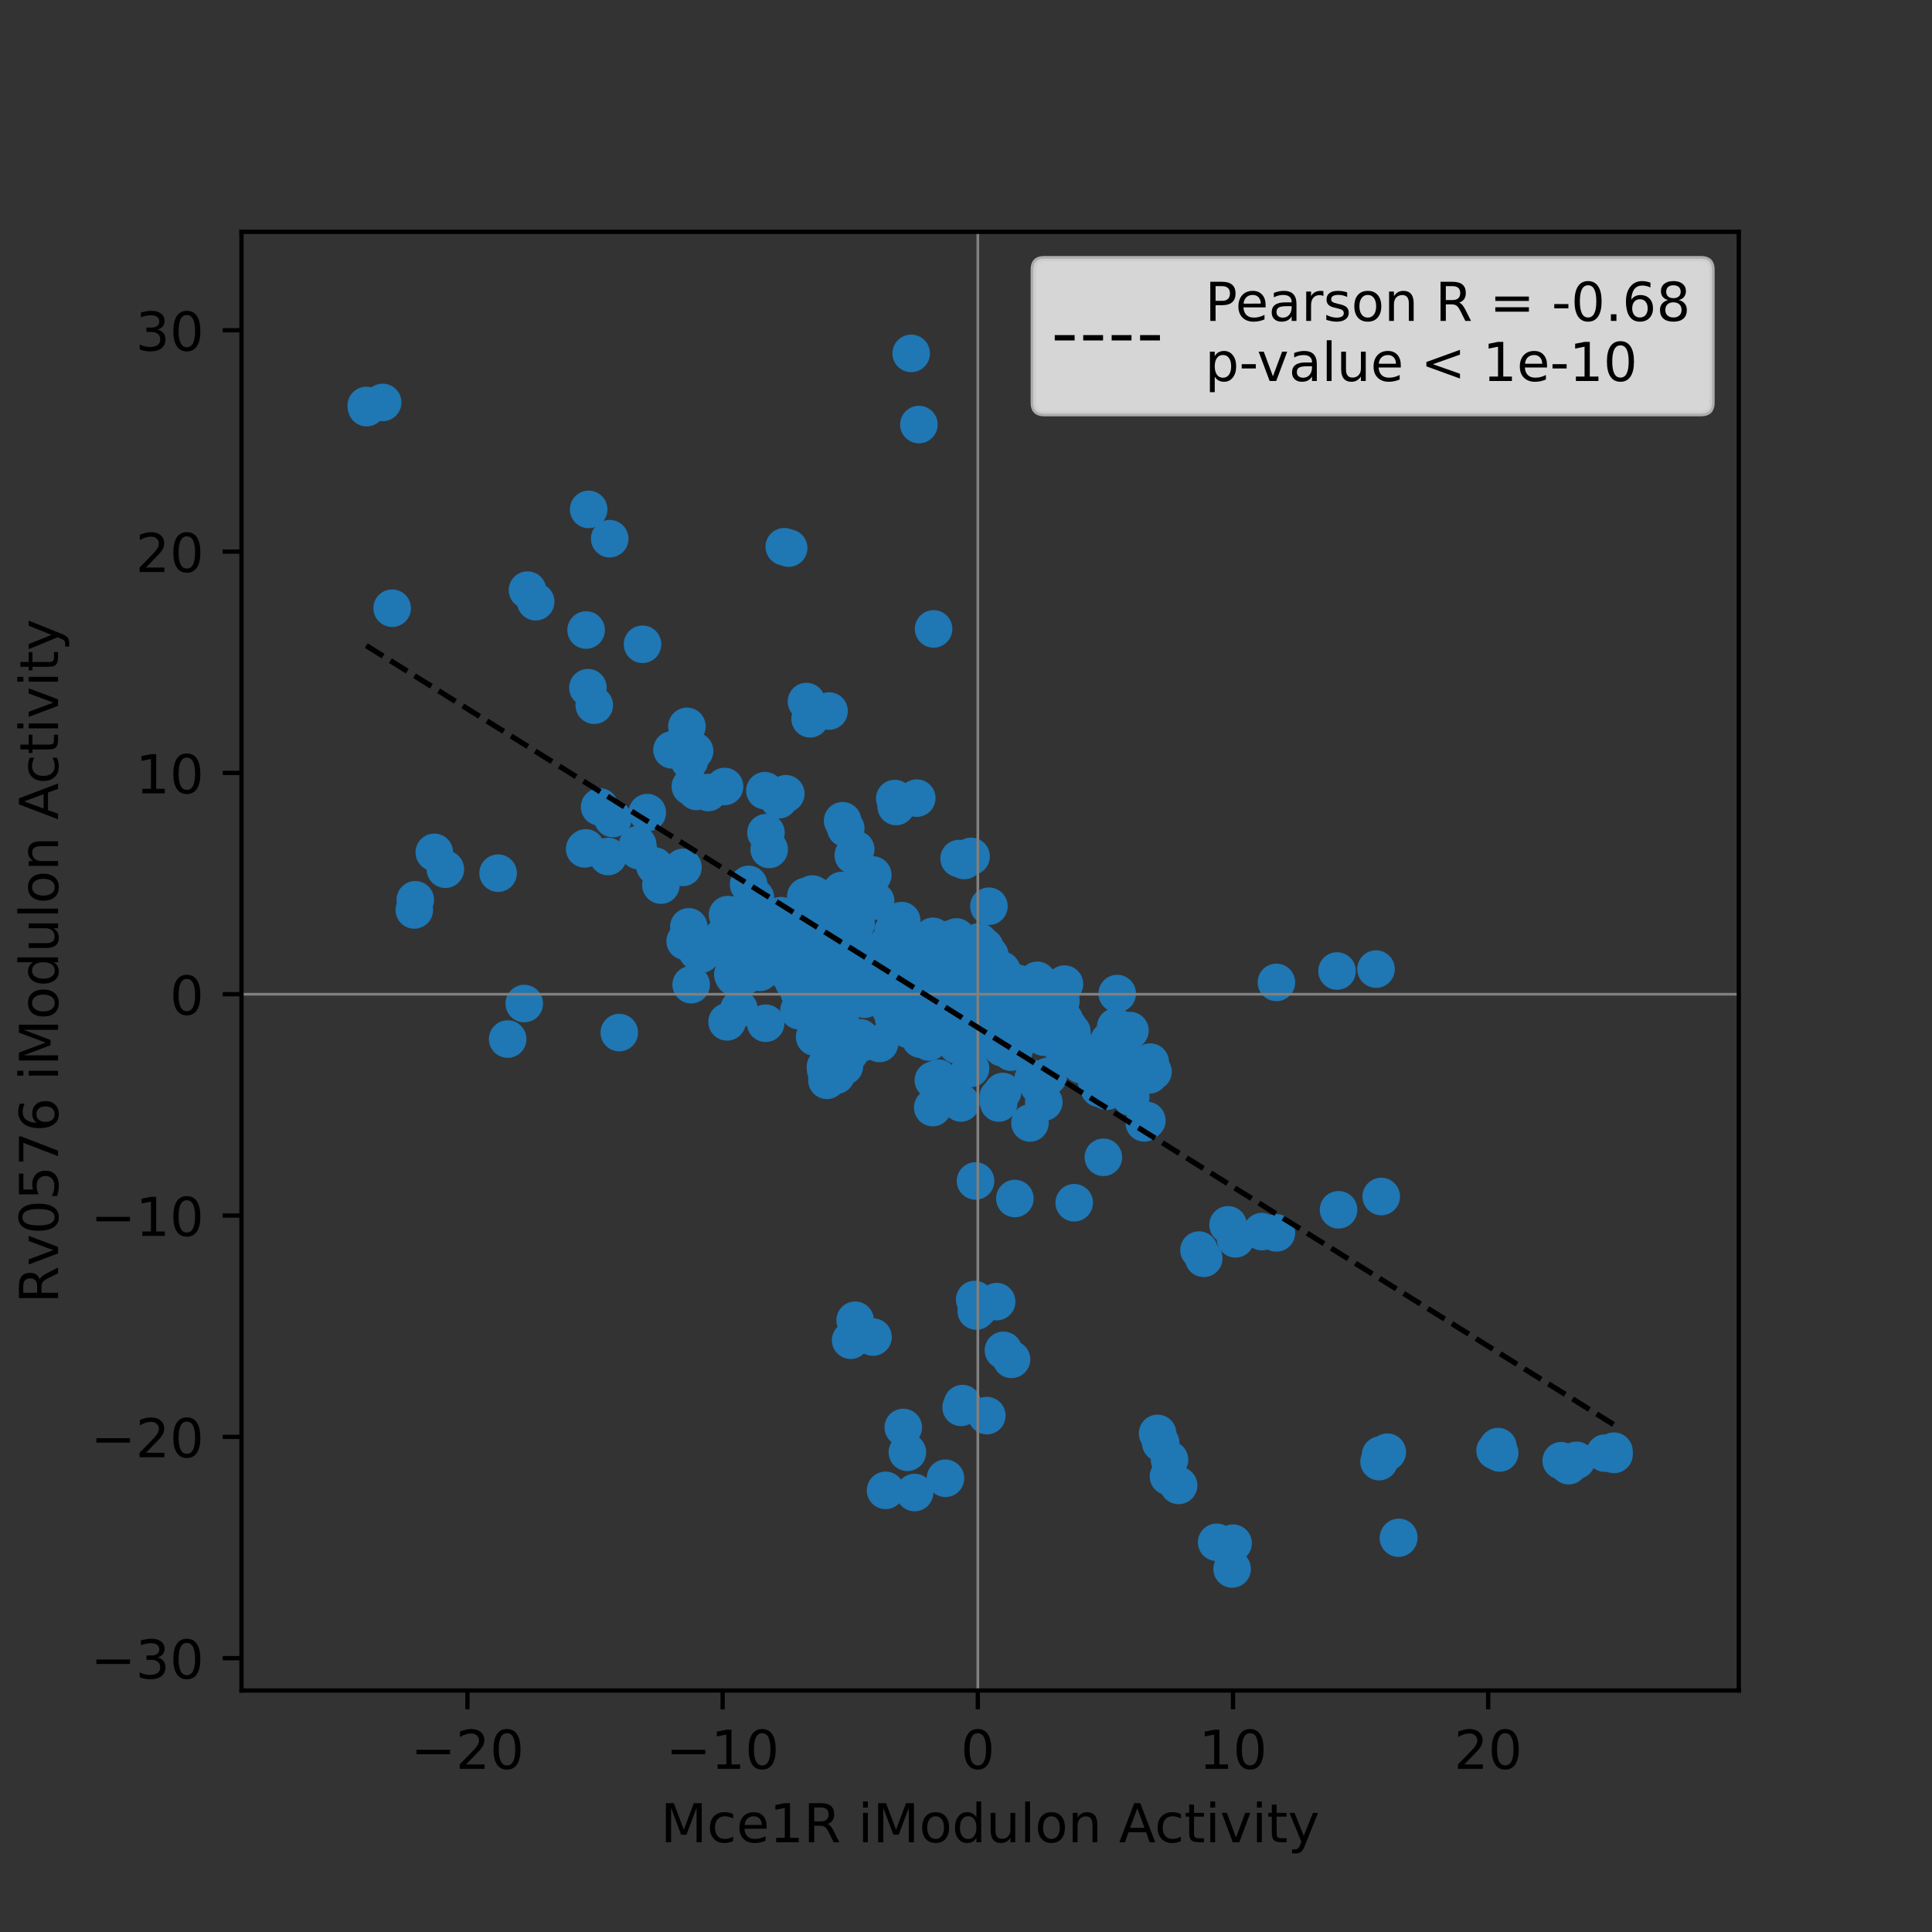 <?xml version="1.0" encoding="utf-8" standalone="no"?>
<!DOCTYPE svg PUBLIC "-//W3C//DTD SVG 1.1//EN"
  "http://www.w3.org/Graphics/SVG/1.1/DTD/svg11.dtd">
<!-- Created with matplotlib (https://matplotlib.org/) -->
<svg height="360pt" version="1.1" viewBox="0 0 360 360" width="360pt" xmlns="http://www.w3.org/2000/svg" xmlns:xlink="http://www.w3.org/1999/xlink">
 <rect x="0" y="0" width="360" height="360" fill="#333333" stroke="none"/>
 <defs>
  <style type="text/css">*{stroke-linecap:butt;stroke-linejoin:round;}</style>
 </defs>
 <g id="figure_1">
  <g id="patch_1">
   <path d="M 0 360 
L 360 360 
L 360 0 
L 0 0 
z
" style="fill:none;"/>
  </g>
  <g id="axes_1">
   <g id="patch_2">
    <path d="M 45 315 
L 324 315 
L 324 43.2 
L 45 43.2 
z
" style="fill:none;"/>
   </g>
   <g id="PathCollection_1">
    <defs>
     <path d="M 0 3 
C 0.796 3 1.559 2.684 2.121 2.121 
C 2.684 1.559 3 0.796 3 0 
C 3 -0.796 2.684 -1.559 2.121 -2.121 
C 1.559 -2.684 0.796 -3 0 -3 
C -0.796 -3 -1.559 -2.684 -2.121 -2.121 
C -2.684 -1.559 -3 -0.796 -3 0 
C -3 0.796 -2.684 1.559 -2.121 2.121 
C -1.559 2.684 -0.796 3 0 3 
z
" id="mb1cc132dee" style="stroke:#1f77b4;"/>
    </defs>
    <g clip-path="url(#p094ac3bec7)">
     <use style="fill:#1f77b4;stroke:#1f77b4;" x="184.485" xlink:href="#mb1cc132dee" y="189.834"/>
     <use style="fill:#1f77b4;stroke:#1f77b4;" x="177.525" xlink:href="#mb1cc132dee" y="189.55"/>
     <use style="fill:#1f77b4;stroke:#1f77b4;" x="185.507" xlink:href="#mb1cc132dee" y="191.854"/>
     <use style="fill:#1f77b4;stroke:#1f77b4;" x="178.344" xlink:href="#mb1cc132dee" y="194.722"/>
     <use style="fill:#1f77b4;stroke:#1f77b4;" x="184.186" xlink:href="#mb1cc132dee" y="190.018"/>
     <use style="fill:#1f77b4;stroke:#1f77b4;" x="176.814" xlink:href="#mb1cc132dee" y="193.441"/>
     <use style="fill:#1f77b4;stroke:#1f77b4;" x="180.918" xlink:href="#mb1cc132dee" y="195.339"/>
     <use style="fill:#1f77b4;stroke:#1f77b4;" x="186.107" xlink:href="#mb1cc132dee" y="194.035"/>
     <use style="fill:#1f77b4;stroke:#1f77b4;" x="180.232" xlink:href="#mb1cc132dee" y="178.312"/>
     <use style="fill:#1f77b4;stroke:#1f77b4;" x="184.173" xlink:href="#mb1cc132dee" y="192.205"/>
     <use style="fill:#1f77b4;stroke:#1f77b4;" x="213.701" xlink:href="#mb1cc132dee" y="208.783"/>
     <use style="fill:#1f77b4;stroke:#1f77b4;" x="213.222" xlink:href="#mb1cc132dee" y="209.229"/>
     <use style="fill:#1f77b4;stroke:#1f77b4;" x="182.597" xlink:href="#mb1cc132dee" y="183.294"/>
     <use style="fill:#1f77b4;stroke:#1f77b4;" x="179.622" xlink:href="#mb1cc132dee" y="182.99"/>
     <use style="fill:#1f77b4;stroke:#1f77b4;" x="184.387" xlink:href="#mb1cc132dee" y="189.492"/>
     <use style="fill:#1f77b4;stroke:#1f77b4;" x="181.62" xlink:href="#mb1cc132dee" y="242.141"/>
     <use style="fill:#1f77b4;stroke:#1f77b4;" x="181.914" xlink:href="#mb1cc132dee" y="244.297"/>
     <use style="fill:#1f77b4;stroke:#1f77b4;" x="182.387" xlink:href="#mb1cc132dee" y="243.833"/>
     <use style="fill:#1f77b4;stroke:#1f77b4;" x="217.727" xlink:href="#mb1cc132dee" y="275.108"/>
     <use style="fill:#1f77b4;stroke:#1f77b4;" x="219.617" xlink:href="#mb1cc132dee" y="276.785"/>
     <use style="fill:#1f77b4;stroke:#1f77b4;" x="217.926" xlink:href="#mb1cc132dee" y="272.005"/>
     <use style="fill:#1f77b4;stroke:#1f77b4;" x="162.673" xlink:href="#mb1cc132dee" y="249.141"/>
     <use style="fill:#1f77b4;stroke:#1f77b4;" x="159.346" xlink:href="#mb1cc132dee" y="246.009"/>
     <use style="fill:#1f77b4;stroke:#1f77b4;" x="158.507" xlink:href="#mb1cc132dee" y="249.73"/>
     <use style="fill:#1f77b4;stroke:#1f77b4;" x="186.974" xlink:href="#mb1cc132dee" y="251.619"/>
     <use style="fill:#1f77b4;stroke:#1f77b4;" x="188.478" xlink:href="#mb1cc132dee" y="253.294"/>
     <use style="fill:#1f77b4;stroke:#1f77b4;" x="185.709" xlink:href="#mb1cc132dee" y="242.536"/>
     <use style="fill:#1f77b4;stroke:#1f77b4;" x="179.088" xlink:href="#mb1cc132dee" y="262.245"/>
     <use style="fill:#1f77b4;stroke:#1f77b4;" x="183.884" xlink:href="#mb1cc132dee" y="263.782"/>
     <use style="fill:#1f77b4;stroke:#1f77b4;" x="179.351" xlink:href="#mb1cc132dee" y="261.539"/>
     <use style="fill:#1f77b4;stroke:#1f77b4;" x="226.706" xlink:href="#mb1cc132dee" y="287.385"/>
     <use style="fill:#1f77b4;stroke:#1f77b4;" x="229.588" xlink:href="#mb1cc132dee" y="292.35"/>
     <use style="fill:#1f77b4;stroke:#1f77b4;" x="229.764" xlink:href="#mb1cc132dee" y="287.552"/>
     <use style="fill:#1f77b4;stroke:#1f77b4;" x="176.175" xlink:href="#mb1cc132dee" y="275.454"/>
     <use style="fill:#1f77b4;stroke:#1f77b4;" x="168.313" xlink:href="#mb1cc132dee" y="265.99"/>
     <use style="fill:#1f77b4;stroke:#1f77b4;" x="169.082" xlink:href="#mb1cc132dee" y="270.616"/>
     <use style="fill:#1f77b4;stroke:#1f77b4;" x="216.279" xlink:href="#mb1cc132dee" y="268.878"/>
     <use style="fill:#1f77b4;stroke:#1f77b4;" x="215.699" xlink:href="#mb1cc132dee" y="267.092"/>
     <use style="fill:#1f77b4;stroke:#1f77b4;" x="183.742" xlink:href="#mb1cc132dee" y="187.645"/>
     <use style="fill:#1f77b4;stroke:#1f77b4;" x="182.805" xlink:href="#mb1cc132dee" y="185.71"/>
     <use style="fill:#1f77b4;stroke:#1f77b4;" x="181.238" xlink:href="#mb1cc132dee" y="184.584"/>
     <use style="fill:#1f77b4;stroke:#1f77b4;" x="181.024" xlink:href="#mb1cc132dee" y="183.095"/>
     <use style="fill:#1f77b4;stroke:#1f77b4;" x="135.563" xlink:href="#mb1cc132dee" y="170.443"/>
     <use style="fill:#1f77b4;stroke:#1f77b4;" x="127.261" xlink:href="#mb1cc132dee" y="161.625"/>
     <use style="fill:#1f77b4;stroke:#1f77b4;" x="135.92" xlink:href="#mb1cc132dee" y="170.478"/>
     <use style="fill:#1f77b4;stroke:#1f77b4;" x="139.811" xlink:href="#mb1cc132dee" y="170.93"/>
     <use style="fill:#1f77b4;stroke:#1f77b4;" x="146.878" xlink:href="#mb1cc132dee" y="179.536"/>
     <use style="fill:#1f77b4;stroke:#1f77b4;" x="144.708" xlink:href="#mb1cc132dee" y="174.796"/>
     <use style="fill:#1f77b4;stroke:#1f77b4;" x="146.675" xlink:href="#mb1cc132dee" y="173.529"/>
     <use style="fill:#1f77b4;stroke:#1f77b4;" x="146.649" xlink:href="#mb1cc132dee" y="177.586"/>
     <use style="fill:#1f77b4;stroke:#1f77b4;" x="168.375" xlink:href="#mb1cc132dee" y="182.523"/>
     <use style="fill:#1f77b4;stroke:#1f77b4;" x="196.029" xlink:href="#mb1cc132dee" y="187.994"/>
     <use style="fill:#1f77b4;stroke:#1f77b4;" x="183.702" xlink:href="#mb1cc132dee" y="184.567"/>
     <use style="fill:#1f77b4;stroke:#1f77b4;" x="187.919" xlink:href="#mb1cc132dee" y="190.479"/>
     <use style="fill:#1f77b4;stroke:#1f77b4;" x="174.985" xlink:href="#mb1cc132dee" y="180.73"/>
     <use style="fill:#1f77b4;stroke:#1f77b4;" x="150.274" xlink:href="#mb1cc132dee" y="130.722"/>
     <use style="fill:#1f77b4;stroke:#1f77b4;" x="154.484" xlink:href="#mb1cc132dee" y="132.494"/>
     <use style="fill:#1f77b4;stroke:#1f77b4;" x="150.956" xlink:href="#mb1cc132dee" y="133.93"/>
     <use style="fill:#1f77b4;stroke:#1f77b4;" x="179.606" xlink:href="#mb1cc132dee" y="185.506"/>
     <use style="fill:#1f77b4;stroke:#1f77b4;" x="184.799" xlink:href="#mb1cc132dee" y="185.012"/>
     <use style="fill:#1f77b4;stroke:#1f77b4;" x="174.895" xlink:href="#mb1cc132dee" y="200.907"/>
     <use style="fill:#1f77b4;stroke:#1f77b4;" x="173.918" xlink:href="#mb1cc132dee" y="201.283"/>
     <use style="fill:#1f77b4;stroke:#1f77b4;" x="154.167" xlink:href="#mb1cc132dee" y="168.61"/>
     <use style="fill:#1f77b4;stroke:#1f77b4;" x="153.567" xlink:href="#mb1cc132dee" y="169.909"/>
     <use style="fill:#1f77b4;stroke:#1f77b4;" x="182.356" xlink:href="#mb1cc132dee" y="186.209"/>
     <use style="fill:#1f77b4;stroke:#1f77b4;" x="181.12" xlink:href="#mb1cc132dee" y="185.952"/>
     <use style="fill:#1f77b4;stroke:#1f77b4;" x="183.131" xlink:href="#mb1cc132dee" y="183.615"/>
     <use style="fill:#1f77b4;stroke:#1f77b4;" x="189.791" xlink:href="#mb1cc132dee" y="183.274"/>
     <use style="fill:#1f77b4;stroke:#1f77b4;" x="187.086" xlink:href="#mb1cc132dee" y="182.532"/>
     <use style="fill:#1f77b4;stroke:#1f77b4;" x="193.281" xlink:href="#mb1cc132dee" y="182.669"/>
     <use style="fill:#1f77b4;stroke:#1f77b4;" x="185.416" xlink:href="#mb1cc132dee" y="185.474"/>
     <use style="fill:#1f77b4;stroke:#1f77b4;" x="180.664" xlink:href="#mb1cc132dee" y="184.848"/>
     <use style="fill:#1f77b4;stroke:#1f77b4;" x="180.527" xlink:href="#mb1cc132dee" y="185.455"/>
     <use style="fill:#1f77b4;stroke:#1f77b4;" x="260.648" xlink:href="#mb1cc132dee" y="286.471"/>
     <use style="fill:#1f77b4;stroke:#1f77b4;" x="260.582" xlink:href="#mb1cc132dee" y="286.608"/>
     <use style="fill:#1f77b4;stroke:#1f77b4;" x="194.85" xlink:href="#mb1cc132dee" y="186.118"/>
     <use style="fill:#1f77b4;stroke:#1f77b4;" x="197.654" xlink:href="#mb1cc132dee" y="186.115"/>
     <use style="fill:#1f77b4;stroke:#1f77b4;" x="194.998" xlink:href="#mb1cc132dee" y="186.488"/>
     <use style="fill:#1f77b4;stroke:#1f77b4;" x="180.558" xlink:href="#mb1cc132dee" y="187.808"/>
     <use style="fill:#1f77b4;stroke:#1f77b4;" x="180.429" xlink:href="#mb1cc132dee" y="183.466"/>
     <use style="fill:#1f77b4;stroke:#1f77b4;" x="185.62" xlink:href="#mb1cc132dee" y="184.503"/>
     <use style="fill:#1f77b4;stroke:#1f77b4;" x="183.065" xlink:href="#mb1cc132dee" y="192.496"/>
     <use style="fill:#1f77b4;stroke:#1f77b4;" x="179.944" xlink:href="#mb1cc132dee" y="191.365"/>
     <use style="fill:#1f77b4;stroke:#1f77b4;" x="180.906" xlink:href="#mb1cc132dee" y="185.818"/>
     <use style="fill:#1f77b4;stroke:#1f77b4;" x="153.662" xlink:href="#mb1cc132dee" y="192.703"/>
     <use style="fill:#1f77b4;stroke:#1f77b4;" x="155.733" xlink:href="#mb1cc132dee" y="191.293"/>
     <use style="fill:#1f77b4;stroke:#1f77b4;" x="154.686" xlink:href="#mb1cc132dee" y="190.037"/>
     <use style="fill:#1f77b4;stroke:#1f77b4;" x="155.865" xlink:href="#mb1cc132dee" y="195.212"/>
     <use style="fill:#1f77b4;stroke:#1f77b4;" x="158.332" xlink:href="#mb1cc132dee" y="196.19"/>
     <use style="fill:#1f77b4;stroke:#1f77b4;" x="157.347" xlink:href="#mb1cc132dee" y="198.672"/>
     <use style="fill:#1f77b4;stroke:#1f77b4;" x="135.477" xlink:href="#mb1cc132dee" y="190.407"/>
     <use style="fill:#1f77b4;stroke:#1f77b4;" x="142.668" xlink:href="#mb1cc132dee" y="190.666"/>
     <use style="fill:#1f77b4;stroke:#1f77b4;" x="137.689" xlink:href="#mb1cc132dee" y="188.004"/>
     <use style="fill:#1f77b4;stroke:#1f77b4;" x="146.956" xlink:href="#mb1cc132dee" y="102.123"/>
     <use style="fill:#1f77b4;stroke:#1f77b4;" x="146.136" xlink:href="#mb1cc132dee" y="101.878"/>
     <use style="fill:#1f77b4;stroke:#1f77b4;" x="182.216" xlink:href="#mb1cc132dee" y="185.342"/>
     <use style="fill:#1f77b4;stroke:#1f77b4;" x="182.189" xlink:href="#mb1cc132dee" y="185.176"/>
     <use style="fill:#1f77b4;stroke:#1f77b4;" x="181.485" xlink:href="#mb1cc132dee" y="185.708"/>
     <use style="fill:#1f77b4;stroke:#1f77b4;" x="182.245" xlink:href="#mb1cc132dee" y="184.715"/>
     <use style="fill:#1f77b4;stroke:#1f77b4;" x="181.179" xlink:href="#mb1cc132dee" y="184.431"/>
     <use style="fill:#1f77b4;stroke:#1f77b4;" x="182.234" xlink:href="#mb1cc132dee" y="186.183"/>
     <use style="fill:#1f77b4;stroke:#1f77b4;" x="181.683" xlink:href="#mb1cc132dee" y="184.873"/>
     <use style="fill:#1f77b4;stroke:#1f77b4;" x="182.69" xlink:href="#mb1cc132dee" y="184.72"/>
     <use style="fill:#1f77b4;stroke:#1f77b4;" x="136.441" xlink:href="#mb1cc132dee" y="175.523"/>
     <use style="fill:#1f77b4;stroke:#1f77b4;" x="135.568" xlink:href="#mb1cc132dee" y="174.665"/>
     <use style="fill:#1f77b4;stroke:#1f77b4;" x="136.817" xlink:href="#mb1cc132dee" y="175.512"/>
     <use style="fill:#1f77b4;stroke:#1f77b4;" x="136.335" xlink:href="#mb1cc132dee" y="174.193"/>
     <use style="fill:#1f77b4;stroke:#1f77b4;" x="153.066" xlink:href="#mb1cc132dee" y="180.293"/>
     <use style="fill:#1f77b4;stroke:#1f77b4;" x="153.561" xlink:href="#mb1cc132dee" y="180.925"/>
     <use style="fill:#1f77b4;stroke:#1f77b4;" x="153.75" xlink:href="#mb1cc132dee" y="180.744"/>
     <use style="fill:#1f77b4;stroke:#1f77b4;" x="153.338" xlink:href="#mb1cc132dee" y="181.915"/>
     <use style="fill:#1f77b4;stroke:#1f77b4;" x="183.391" xlink:href="#mb1cc132dee" y="186.06"/>
     <use style="fill:#1f77b4;stroke:#1f77b4;" x="181.58" xlink:href="#mb1cc132dee" y="184.752"/>
     <use style="fill:#1f77b4;stroke:#1f77b4;" x="181.636" xlink:href="#mb1cc132dee" y="184.965"/>
     <use style="fill:#1f77b4;stroke:#1f77b4;" x="181.777" xlink:href="#mb1cc132dee" y="220.051"/>
     <use style="fill:#1f77b4;stroke:#1f77b4;" x="180.842" xlink:href="#mb1cc132dee" y="199.091"/>
     <use style="fill:#1f77b4;stroke:#1f77b4;" x="189.103" xlink:href="#mb1cc132dee" y="223.327"/>
     <use style="fill:#1f77b4;stroke:#1f77b4;" x="179.049" xlink:href="#mb1cc132dee" y="205.519"/>
     <use style="fill:#1f77b4;stroke:#1f77b4;" x="183.29" xlink:href="#mb1cc132dee" y="181.392"/>
     <use style="fill:#1f77b4;stroke:#1f77b4;" x="184.268" xlink:href="#mb1cc132dee" y="168.866"/>
     <use style="fill:#1f77b4;stroke:#1f77b4;" x="181.704" xlink:href="#mb1cc132dee" y="175.798"/>
     <use style="fill:#1f77b4;stroke:#1f77b4;" x="186.64" xlink:href="#mb1cc132dee" y="180.766"/>
     <use style="fill:#1f77b4;stroke:#1f77b4;" x="182.232" xlink:href="#mb1cc132dee" y="188.25"/>
     <use style="fill:#1f77b4;stroke:#1f77b4;" x="182.173" xlink:href="#mb1cc132dee" y="182.267"/>
     <use style="fill:#1f77b4;stroke:#1f77b4;" x="179.724" xlink:href="#mb1cc132dee" y="186.023"/>
     <use style="fill:#1f77b4;stroke:#1f77b4;" x="179.395" xlink:href="#mb1cc132dee" y="185.603"/>
     <use style="fill:#1f77b4;stroke:#1f77b4;" x="180.576" xlink:href="#mb1cc132dee" y="186.106"/>
     <use style="fill:#1f77b4;stroke:#1f77b4;" x="180.995" xlink:href="#mb1cc132dee" y="186.229"/>
     <use style="fill:#1f77b4;stroke:#1f77b4;" x="180.732" xlink:href="#mb1cc132dee" y="185.431"/>
     <use style="fill:#1f77b4;stroke:#1f77b4;" x="182.157" xlink:href="#mb1cc132dee" y="185.912"/>
     <use style="fill:#1f77b4;stroke:#1f77b4;" x="184.331" xlink:href="#mb1cc132dee" y="184.252"/>
     <use style="fill:#1f77b4;stroke:#1f77b4;" x="181.59" xlink:href="#mb1cc132dee" y="185.44"/>
     <use style="fill:#1f77b4;stroke:#1f77b4;" x="166.319" xlink:href="#mb1cc132dee" y="178.002"/>
     <use style="fill:#1f77b4;stroke:#1f77b4;" x="166.174" xlink:href="#mb1cc132dee" y="175.854"/>
     <use style="fill:#1f77b4;stroke:#1f77b4;" x="165.945" xlink:href="#mb1cc132dee" y="177.934"/>
     <use style="fill:#1f77b4;stroke:#1f77b4;" x="167.815" xlink:href="#mb1cc132dee" y="179.542"/>
     <use style="fill:#1f77b4;stroke:#1f77b4;" x="167.232" xlink:href="#mb1cc132dee" y="176.115"/>
     <use style="fill:#1f77b4;stroke:#1f77b4;" x="166.458" xlink:href="#mb1cc132dee" y="175.315"/>
     <use style="fill:#1f77b4;stroke:#1f77b4;" x="167.341" xlink:href="#mb1cc132dee" y="174.498"/>
     <use style="fill:#1f77b4;stroke:#1f77b4;" x="166.371" xlink:href="#mb1cc132dee" y="176.172"/>
     <use style="fill:#1f77b4;stroke:#1f77b4;" x="206.15" xlink:href="#mb1cc132dee" y="196.819"/>
     <use style="fill:#1f77b4;stroke:#1f77b4;" x="205.157" xlink:href="#mb1cc132dee" y="197.334"/>
     <use style="fill:#1f77b4;stroke:#1f77b4;" x="207.895" xlink:href="#mb1cc132dee" y="191.33"/>
     <use style="fill:#1f77b4;stroke:#1f77b4;" x="150.483" xlink:href="#mb1cc132dee" y="185.01"/>
     <use style="fill:#1f77b4;stroke:#1f77b4;" x="148.392" xlink:href="#mb1cc132dee" y="183.201"/>
     <use style="fill:#1f77b4;stroke:#1f77b4;" x="148.936" xlink:href="#mb1cc132dee" y="184.981"/>
     <use style="fill:#1f77b4;stroke:#1f77b4;" x="249.138" xlink:href="#mb1cc132dee" y="180.936"/>
     <use style="fill:#1f77b4;stroke:#1f77b4;" x="237.842" xlink:href="#mb1cc132dee" y="183.056"/>
     <use style="fill:#1f77b4;stroke:#1f77b4;" x="256.407" xlink:href="#mb1cc132dee" y="180.573"/>
     <use style="fill:#1f77b4;stroke:#1f77b4;" x="188.388" xlink:href="#mb1cc132dee" y="196.049"/>
     <use style="fill:#1f77b4;stroke:#1f77b4;" x="186.74" xlink:href="#mb1cc132dee" y="195.23"/>
     <use style="fill:#1f77b4;stroke:#1f77b4;" x="193.403" xlink:href="#mb1cc132dee" y="192.838"/>
     <use style="fill:#1f77b4;stroke:#1f77b4;" x="181.829" xlink:href="#mb1cc132dee" y="184.538"/>
     <use style="fill:#1f77b4;stroke:#1f77b4;" x="181.805" xlink:href="#mb1cc132dee" y="184.87"/>
     <use style="fill:#1f77b4;stroke:#1f77b4;" x="182.973" xlink:href="#mb1cc132dee" y="186.368"/>
     <use style="fill:#1f77b4;stroke:#1f77b4;" x="177.736" xlink:href="#mb1cc132dee" y="186.024"/>
     <use style="fill:#1f77b4;stroke:#1f77b4;" x="177.956" xlink:href="#mb1cc132dee" y="184.135"/>
     <use style="fill:#1f77b4;stroke:#1f77b4;" x="178.538" xlink:href="#mb1cc132dee" y="184.848"/>
     <use style="fill:#1f77b4;stroke:#1f77b4;" x="180.19" xlink:href="#mb1cc132dee" y="184.885"/>
     <use style="fill:#1f77b4;stroke:#1f77b4;" x="182.23" xlink:href="#mb1cc132dee" y="183.446"/>
     <use style="fill:#1f77b4;stroke:#1f77b4;" x="182.782" xlink:href="#mb1cc132dee" y="186.39"/>
     <use style="fill:#1f77b4;stroke:#1f77b4;" x="182.417" xlink:href="#mb1cc132dee" y="185.885"/>
     <use style="fill:#1f77b4;stroke:#1f77b4;" x="181.38" xlink:href="#mb1cc132dee" y="185.314"/>
     <use style="fill:#1f77b4;stroke:#1f77b4;" x="184.446" xlink:href="#mb1cc132dee" y="188.133"/>
     <use style="fill:#1f77b4;stroke:#1f77b4;" x="185.089" xlink:href="#mb1cc132dee" y="186.501"/>
     <use style="fill:#1f77b4;stroke:#1f77b4;" x="186.325" xlink:href="#mb1cc132dee" y="186.177"/>
     <use style="fill:#1f77b4;stroke:#1f77b4;" x="185.359" xlink:href="#mb1cc132dee" y="187.056"/>
     <use style="fill:#1f77b4;stroke:#1f77b4;" x="187.53" xlink:href="#mb1cc132dee" y="186.313"/>
     <use style="fill:#1f77b4;stroke:#1f77b4;" x="186.252" xlink:href="#mb1cc132dee" y="185.23"/>
     <use style="fill:#1f77b4;stroke:#1f77b4;" x="186.946" xlink:href="#mb1cc132dee" y="186.313"/>
     <use style="fill:#1f77b4;stroke:#1f77b4;" x="185.936" xlink:href="#mb1cc132dee" y="185.688"/>
     <use style="fill:#1f77b4;stroke:#1f77b4;" x="171.922" xlink:href="#mb1cc132dee" y="191.53"/>
     <use style="fill:#1f77b4;stroke:#1f77b4;" x="173.1" xlink:href="#mb1cc132dee" y="194.173"/>
     <use style="fill:#1f77b4;stroke:#1f77b4;" x="169.184" xlink:href="#mb1cc132dee" y="191.785"/>
     <use style="fill:#1f77b4;stroke:#1f77b4;" x="172.219" xlink:href="#mb1cc132dee" y="188.774"/>
     <use style="fill:#1f77b4;stroke:#1f77b4;" x="175.457" xlink:href="#mb1cc132dee" y="190.09"/>
     <use style="fill:#1f77b4;stroke:#1f77b4;" x="170.882" xlink:href="#mb1cc132dee" y="188.572"/>
     <use style="fill:#1f77b4;stroke:#1f77b4;" x="181.049" xlink:href="#mb1cc132dee" y="184.932"/>
     <use style="fill:#1f77b4;stroke:#1f77b4;" x="185.68" xlink:href="#mb1cc132dee" y="187.866"/>
     <use style="fill:#1f77b4;stroke:#1f77b4;" x="179.878" xlink:href="#mb1cc132dee" y="182.979"/>
     <use style="fill:#1f77b4;stroke:#1f77b4;" x="168.928" xlink:href="#mb1cc132dee" y="189.748"/>
     <use style="fill:#1f77b4;stroke:#1f77b4;" x="166.55" xlink:href="#mb1cc132dee" y="189.89"/>
     <use style="fill:#1f77b4;stroke:#1f77b4;" x="168.549" xlink:href="#mb1cc132dee" y="189.32"/>
     <use style="fill:#1f77b4;stroke:#1f77b4;" x="179.674" xlink:href="#mb1cc132dee" y="160.34"/>
     <use style="fill:#1f77b4;stroke:#1f77b4;" x="180.95" xlink:href="#mb1cc132dee" y="159.578"/>
     <use style="fill:#1f77b4;stroke:#1f77b4;" x="178.716" xlink:href="#mb1cc132dee" y="159.98"/>
     <use style="fill:#1f77b4;stroke:#1f77b4;" x="182.922" xlink:href="#mb1cc132dee" y="184.351"/>
     <use style="fill:#1f77b4;stroke:#1f77b4;" x="182.201" xlink:href="#mb1cc132dee" y="183.448"/>
     <use style="fill:#1f77b4;stroke:#1f77b4;" x="181.484" xlink:href="#mb1cc132dee" y="187.978"/>
     <use style="fill:#1f77b4;stroke:#1f77b4;" x="181.308" xlink:href="#mb1cc132dee" y="184.114"/>
     <use style="fill:#1f77b4;stroke:#1f77b4;" x="183.097" xlink:href="#mb1cc132dee" y="186.403"/>
     <use style="fill:#1f77b4;stroke:#1f77b4;" x="184.639" xlink:href="#mb1cc132dee" y="184.711"/>
     <use style="fill:#1f77b4;stroke:#1f77b4;" x="183.502" xlink:href="#mb1cc132dee" y="185.536"/>
     <use style="fill:#1f77b4;stroke:#1f77b4;" x="185.338" xlink:href="#mb1cc132dee" y="182.282"/>
     <use style="fill:#1f77b4;stroke:#1f77b4;" x="183.593" xlink:href="#mb1cc132dee" y="182.969"/>
     <use style="fill:#1f77b4;stroke:#1f77b4;" x="178.154" xlink:href="#mb1cc132dee" y="182.944"/>
     <use style="fill:#1f77b4;stroke:#1f77b4;" x="179.522" xlink:href="#mb1cc132dee" y="183.399"/>
     <use style="fill:#1f77b4;stroke:#1f77b4;" x="188.064" xlink:href="#mb1cc132dee" y="183.666"/>
     <use style="fill:#1f77b4;stroke:#1f77b4;" x="189.57" xlink:href="#mb1cc132dee" y="184.115"/>
     <use style="fill:#1f77b4;stroke:#1f77b4;" x="183.622" xlink:href="#mb1cc132dee" y="182.816"/>
     <use style="fill:#1f77b4;stroke:#1f77b4;" x="182.558" xlink:href="#mb1cc132dee" y="182.58"/>
     <use style="fill:#1f77b4;stroke:#1f77b4;" x="186.693" xlink:href="#mb1cc132dee" y="188.401"/>
     <use style="fill:#1f77b4;stroke:#1f77b4;" x="186.568" xlink:href="#mb1cc132dee" y="191.276"/>
     <use style="fill:#1f77b4;stroke:#1f77b4;" x="188.813" xlink:href="#mb1cc132dee" y="189.822"/>
     <use style="fill:#1f77b4;stroke:#1f77b4;" x="187.646" xlink:href="#mb1cc132dee" y="191.929"/>
     <use style="fill:#1f77b4;stroke:#1f77b4;" x="181.93" xlink:href="#mb1cc132dee" y="184.452"/>
     <use style="fill:#1f77b4;stroke:#1f77b4;" x="182.372" xlink:href="#mb1cc132dee" y="186.603"/>
     <use style="fill:#1f77b4;stroke:#1f77b4;" x="182.863" xlink:href="#mb1cc132dee" y="186.472"/>
     <use style="fill:#1f77b4;stroke:#1f77b4;" x="181.644" xlink:href="#mb1cc132dee" y="183.508"/>
     <use style="fill:#1f77b4;stroke:#1f77b4;" x="153.091" xlink:href="#mb1cc132dee" y="193.83"/>
     <use style="fill:#1f77b4;stroke:#1f77b4;" x="153.118" xlink:href="#mb1cc132dee" y="193.383"/>
     <use style="fill:#1f77b4;stroke:#1f77b4;" x="151.98" xlink:href="#mb1cc132dee" y="192.806"/>
     <use style="fill:#1f77b4;stroke:#1f77b4;" x="151.797" xlink:href="#mb1cc132dee" y="193.242"/>
     <use style="fill:#1f77b4;stroke:#1f77b4;" x="155.275" xlink:href="#mb1cc132dee" y="193.853"/>
     <use style="fill:#1f77b4;stroke:#1f77b4;" x="156.18" xlink:href="#mb1cc132dee" y="195.407"/>
     <use style="fill:#1f77b4;stroke:#1f77b4;" x="153.981" xlink:href="#mb1cc132dee" y="194.16"/>
     <use style="fill:#1f77b4;stroke:#1f77b4;" x="156.327" xlink:href="#mb1cc132dee" y="195.806"/>
     <use style="fill:#1f77b4;stroke:#1f77b4;" x="182.323" xlink:href="#mb1cc132dee" y="182.53"/>
     <use style="fill:#1f77b4;stroke:#1f77b4;" x="179.188" xlink:href="#mb1cc132dee" y="183.786"/>
     <use style="fill:#1f77b4;stroke:#1f77b4;" x="182.574" xlink:href="#mb1cc132dee" y="184.714"/>
     <use style="fill:#1f77b4;stroke:#1f77b4;" x="181.831" xlink:href="#mb1cc132dee" y="185.803"/>
     <use style="fill:#1f77b4;stroke:#1f77b4;" x="179.158" xlink:href="#mb1cc132dee" y="187.25"/>
     <use style="fill:#1f77b4;stroke:#1f77b4;" x="180.88" xlink:href="#mb1cc132dee" y="186.534"/>
     <use style="fill:#1f77b4;stroke:#1f77b4;" x="183.372" xlink:href="#mb1cc132dee" y="183.714"/>
     <use style="fill:#1f77b4;stroke:#1f77b4;" x="181.504" xlink:href="#mb1cc132dee" y="185.637"/>
     <use style="fill:#1f77b4;stroke:#1f77b4;" x="181.73" xlink:href="#mb1cc132dee" y="186.426"/>
     <use style="fill:#1f77b4;stroke:#1f77b4;" x="180.721" xlink:href="#mb1cc132dee" y="186.203"/>
     <use style="fill:#1f77b4;stroke:#1f77b4;" x="183.683" xlink:href="#mb1cc132dee" y="184.314"/>
     <use style="fill:#1f77b4;stroke:#1f77b4;" x="179.768" xlink:href="#mb1cc132dee" y="181.326"/>
     <use style="fill:#1f77b4;stroke:#1f77b4;" x="182.797" xlink:href="#mb1cc132dee" y="181.05"/>
     <use style="fill:#1f77b4;stroke:#1f77b4;" x="129.932" xlink:href="#mb1cc132dee" y="177.3"/>
     <use style="fill:#1f77b4;stroke:#1f77b4;" x="141.379" xlink:href="#mb1cc132dee" y="179.062"/>
     <use style="fill:#1f77b4;stroke:#1f77b4;" x="130.645" xlink:href="#mb1cc132dee" y="177.795"/>
     <use style="fill:#1f77b4;stroke:#1f77b4;" x="82.986" xlink:href="#mb1cc132dee" y="161.965"/>
     <use style="fill:#1f77b4;stroke:#1f77b4;" x="80.926" xlink:href="#mb1cc132dee" y="158.824"/>
     <use style="fill:#1f77b4;stroke:#1f77b4;" x="92.816" xlink:href="#mb1cc132dee" y="162.702"/>
     <use style="fill:#1f77b4;stroke:#1f77b4;" x="184.192" xlink:href="#mb1cc132dee" y="185.25"/>
     <use style="fill:#1f77b4;stroke:#1f77b4;" x="180.508" xlink:href="#mb1cc132dee" y="184.415"/>
     <use style="fill:#1f77b4;stroke:#1f77b4;" x="181.907" xlink:href="#mb1cc132dee" y="186.111"/>
     <use style="fill:#1f77b4;stroke:#1f77b4;" x="171.574" xlink:href="#mb1cc132dee" y="178.5"/>
     <use style="fill:#1f77b4;stroke:#1f77b4;" x="172.666" xlink:href="#mb1cc132dee" y="177.461"/>
     <use style="fill:#1f77b4;stroke:#1f77b4;" x="170.257" xlink:href="#mb1cc132dee" y="177.063"/>
     <use style="fill:#1f77b4;stroke:#1f77b4;" x="187.354" xlink:href="#mb1cc132dee" y="189.379"/>
     <use style="fill:#1f77b4;stroke:#1f77b4;" x="185.208" xlink:href="#mb1cc132dee" y="186.717"/>
     <use style="fill:#1f77b4;stroke:#1f77b4;" x="174.045" xlink:href="#mb1cc132dee" y="179.68"/>
     <use style="fill:#1f77b4;stroke:#1f77b4;" x="182.278" xlink:href="#mb1cc132dee" y="186.591"/>
     <use style="fill:#1f77b4;stroke:#1f77b4;" x="184.202" xlink:href="#mb1cc132dee" y="187.196"/>
     <use style="fill:#1f77b4;stroke:#1f77b4;" x="180.127" xlink:href="#mb1cc132dee" y="181.99"/>
     <use style="fill:#1f77b4;stroke:#1f77b4;" x="198.314" xlink:href="#mb1cc132dee" y="190.008"/>
     <use style="fill:#1f77b4;stroke:#1f77b4;" x="194.061" xlink:href="#mb1cc132dee" y="185.839"/>
     <use style="fill:#1f77b4;stroke:#1f77b4;" x="199.958" xlink:href="#mb1cc132dee" y="196.332"/>
     <use style="fill:#1f77b4;stroke:#1f77b4;" x="210.55" xlink:href="#mb1cc132dee" y="192.026"/>
     <use style="fill:#1f77b4;stroke:#1f77b4;" x="204.57" xlink:href="#mb1cc132dee" y="196.884"/>
     <use style="fill:#1f77b4;stroke:#1f77b4;" x="214.171" xlink:href="#mb1cc132dee" y="200.283"/>
     <use style="fill:#1f77b4;stroke:#1f77b4;" x="210.899" xlink:href="#mb1cc132dee" y="198.059"/>
     <use style="fill:#1f77b4;stroke:#1f77b4;" x="214.331" xlink:href="#mb1cc132dee" y="197.915"/>
     <use style="fill:#1f77b4;stroke:#1f77b4;" x="211.637" xlink:href="#mb1cc132dee" y="200.715"/>
     <use style="fill:#1f77b4;stroke:#1f77b4;" x="214.849" xlink:href="#mb1cc132dee" y="199.689"/>
     <use style="fill:#1f77b4;stroke:#1f77b4;" x="207.868" xlink:href="#mb1cc132dee" y="197.269"/>
     <use style="fill:#1f77b4;stroke:#1f77b4;" x="207.799" xlink:href="#mb1cc132dee" y="201.136"/>
     <use style="fill:#1f77b4;stroke:#1f77b4;" x="204.267" xlink:href="#mb1cc132dee" y="201.242"/>
     <use style="fill:#1f77b4;stroke:#1f77b4;" x="210.7" xlink:href="#mb1cc132dee" y="204.425"/>
     <use style="fill:#1f77b4;stroke:#1f77b4;" x="211.313" xlink:href="#mb1cc132dee" y="199.041"/>
     <use style="fill:#1f77b4;stroke:#1f77b4;" x="206.282" xlink:href="#mb1cc132dee" y="197.822"/>
     <use style="fill:#1f77b4;stroke:#1f77b4;" x="208.989" xlink:href="#mb1cc132dee" y="201.148"/>
     <use style="fill:#1f77b4;stroke:#1f77b4;" x="208.311" xlink:href="#mb1cc132dee" y="200.637"/>
     <use style="fill:#1f77b4;stroke:#1f77b4;" x="201.422" xlink:href="#mb1cc132dee" y="198.374"/>
     <use style="fill:#1f77b4;stroke:#1f77b4;" x="204.82" xlink:href="#mb1cc132dee" y="202.789"/>
     <use style="fill:#1f77b4;stroke:#1f77b4;" x="207.526" xlink:href="#mb1cc132dee" y="200.78"/>
     <use style="fill:#1f77b4;stroke:#1f77b4;" x="203.982" xlink:href="#mb1cc132dee" y="198.966"/>
     <use style="fill:#1f77b4;stroke:#1f77b4;" x="198.266" xlink:href="#mb1cc132dee" y="195.98"/>
     <use style="fill:#1f77b4;stroke:#1f77b4;" x="208.365" xlink:href="#mb1cc132dee" y="198.775"/>
     <use style="fill:#1f77b4;stroke:#1f77b4;" x="208.04" xlink:href="#mb1cc132dee" y="202.3"/>
     <use style="fill:#1f77b4;stroke:#1f77b4;" x="194.565" xlink:href="#mb1cc132dee" y="193.273"/>
     <use style="fill:#1f77b4;stroke:#1f77b4;" x="198.835" xlink:href="#mb1cc132dee" y="195.842"/>
     <use style="fill:#1f77b4;stroke:#1f77b4;" x="179.617" xlink:href="#mb1cc132dee" y="190.28"/>
     <use style="fill:#1f77b4;stroke:#1f77b4;" x="170.768" xlink:href="#mb1cc132dee" y="184.588"/>
     <use style="fill:#1f77b4;stroke:#1f77b4;" x="173.96" xlink:href="#mb1cc132dee" y="184.887"/>
     <use style="fill:#1f77b4;stroke:#1f77b4;" x="184.251" xlink:href="#mb1cc132dee" y="189.43"/>
     <use style="fill:#1f77b4;stroke:#1f77b4;" x="168.222" xlink:href="#mb1cc132dee" y="185.493"/>
     <use style="fill:#1f77b4;stroke:#1f77b4;" x="177.84" xlink:href="#mb1cc132dee" y="186.953"/>
     <use style="fill:#1f77b4;stroke:#1f77b4;" x="168.284" xlink:href="#mb1cc132dee" y="175.119"/>
     <use style="fill:#1f77b4;stroke:#1f77b4;" x="180.736" xlink:href="#mb1cc132dee" y="194.197"/>
     <use style="fill:#1f77b4;stroke:#1f77b4;" x="145.509" xlink:href="#mb1cc132dee" y="170.625"/>
     <use style="fill:#1f77b4;stroke:#1f77b4;" x="140.748" xlink:href="#mb1cc132dee" y="167.252"/>
     <use style="fill:#1f77b4;stroke:#1f77b4;" x="147.083" xlink:href="#mb1cc132dee" y="171.706"/>
     <use style="fill:#1f77b4;stroke:#1f77b4;" x="148.48" xlink:href="#mb1cc132dee" y="170.855"/>
     <use style="fill:#1f77b4;stroke:#1f77b4;" x="142.433" xlink:href="#mb1cc132dee" y="170.304"/>
     <use style="fill:#1f77b4;stroke:#1f77b4;" x="140.234" xlink:href="#mb1cc132dee" y="166.869"/>
     <use style="fill:#1f77b4;stroke:#1f77b4;" x="141.671" xlink:href="#mb1cc132dee" y="172.068"/>
     <use style="fill:#1f77b4;stroke:#1f77b4;" x="142.372" xlink:href="#mb1cc132dee" y="177.741"/>
     <use style="fill:#1f77b4;stroke:#1f77b4;" x="140.682" xlink:href="#mb1cc132dee" y="176.761"/>
     <use style="fill:#1f77b4;stroke:#1f77b4;" x="141.537" xlink:href="#mb1cc132dee" y="176.397"/>
     <use style="fill:#1f77b4;stroke:#1f77b4;" x="148.364" xlink:href="#mb1cc132dee" y="179.951"/>
     <use style="fill:#1f77b4;stroke:#1f77b4;" x="147.858" xlink:href="#mb1cc132dee" y="182.932"/>
     <use style="fill:#1f77b4;stroke:#1f77b4;" x="146.72" xlink:href="#mb1cc132dee" y="181.189"/>
     <use style="fill:#1f77b4;stroke:#1f77b4;" x="176.446" xlink:href="#mb1cc132dee" y="189.179"/>
     <use style="fill:#1f77b4;stroke:#1f77b4;" x="167.553" xlink:href="#mb1cc132dee" y="187.328"/>
     <use style="fill:#1f77b4;stroke:#1f77b4;" x="179.533" xlink:href="#mb1cc132dee" y="188.495"/>
     <use style="fill:#1f77b4;stroke:#1f77b4;" x="162.743" xlink:href="#mb1cc132dee" y="182.447"/>
     <use style="fill:#1f77b4;stroke:#1f77b4;" x="163.386" xlink:href="#mb1cc132dee" y="184.134"/>
     <use style="fill:#1f77b4;stroke:#1f77b4;" x="161.304" xlink:href="#mb1cc132dee" y="178.835"/>
     <use style="fill:#1f77b4;stroke:#1f77b4;" x="173.101" xlink:href="#mb1cc132dee" y="190.171"/>
     <use style="fill:#1f77b4;stroke:#1f77b4;" x="170.717" xlink:href="#mb1cc132dee" y="189.902"/>
     <use style="fill:#1f77b4;stroke:#1f77b4;" x="168.405" xlink:href="#mb1cc132dee" y="188.781"/>
     <use style="fill:#1f77b4;stroke:#1f77b4;" x="167.845" xlink:href="#mb1cc132dee" y="190.307"/>
     <use style="fill:#1f77b4;stroke:#1f77b4;" x="171.046" xlink:href="#mb1cc132dee" y="190.29"/>
     <use style="fill:#1f77b4;stroke:#1f77b4;" x="174.104" xlink:href="#mb1cc132dee" y="189.2"/>
     <use style="fill:#1f77b4;stroke:#1f77b4;" x="181.973" xlink:href="#mb1cc132dee" y="185.465"/>
     <use style="fill:#1f77b4;stroke:#1f77b4;" x="182.011" xlink:href="#mb1cc132dee" y="183.003"/>
     <use style="fill:#1f77b4;stroke:#1f77b4;" x="183.06" xlink:href="#mb1cc132dee" y="187.153"/>
     <use style="fill:#1f77b4;stroke:#1f77b4;" x="184.356" xlink:href="#mb1cc132dee" y="185.378"/>
     <use style="fill:#1f77b4;stroke:#1f77b4;" x="180.674" xlink:href="#mb1cc132dee" y="183.759"/>
     <use style="fill:#1f77b4;stroke:#1f77b4;" x="181.14" xlink:href="#mb1cc132dee" y="186.795"/>
     <use style="fill:#1f77b4;stroke:#1f77b4;" x="159.52" xlink:href="#mb1cc132dee" y="172.118"/>
     <use style="fill:#1f77b4;stroke:#1f77b4;" x="156.833" xlink:href="#mb1cc132dee" y="165.929"/>
     <use style="fill:#1f77b4;stroke:#1f77b4;" x="159.371" xlink:href="#mb1cc132dee" y="170.303"/>
     <use style="fill:#1f77b4;stroke:#1f77b4;" x="159.45" xlink:href="#mb1cc132dee" y="158.264"/>
     <use style="fill:#1f77b4;stroke:#1f77b4;" x="157.008" xlink:href="#mb1cc132dee" y="152.934"/>
     <use style="fill:#1f77b4;stroke:#1f77b4;" x="157.594" xlink:href="#mb1cc132dee" y="154.353"/>
     <use style="fill:#1f77b4;stroke:#1f77b4;" x="99.822" xlink:href="#mb1cc132dee" y="112.12"/>
     <use style="fill:#1f77b4;stroke:#1f77b4;" x="109.216" xlink:href="#mb1cc132dee" y="117.396"/>
     <use style="fill:#1f77b4;stroke:#1f77b4;" x="98.296" xlink:href="#mb1cc132dee" y="109.962"/>
     <use style="fill:#1f77b4;stroke:#1f77b4;" x="155.804" xlink:href="#mb1cc132dee" y="176.054"/>
     <use style="fill:#1f77b4;stroke:#1f77b4;" x="157.534" xlink:href="#mb1cc132dee" y="176.679"/>
     <use style="fill:#1f77b4;stroke:#1f77b4;" x="155.133" xlink:href="#mb1cc132dee" y="175.314"/>
     <use style="fill:#1f77b4;stroke:#1f77b4;" x="159.973" xlink:href="#mb1cc132dee" y="176.695"/>
     <use style="fill:#1f77b4;stroke:#1f77b4;" x="156.655" xlink:href="#mb1cc132dee" y="168.864"/>
     <use style="fill:#1f77b4;stroke:#1f77b4;" x="159.101" xlink:href="#mb1cc132dee" y="171.776"/>
     <use style="fill:#1f77b4;stroke:#1f77b4;" x="171.882" xlink:href="#mb1cc132dee" y="193.037"/>
     <use style="fill:#1f77b4;stroke:#1f77b4;" x="171.542" xlink:href="#mb1cc132dee" y="193.641"/>
     <use style="fill:#1f77b4;stroke:#1f77b4;" x="156.731" xlink:href="#mb1cc132dee" y="179.044"/>
     <use style="fill:#1f77b4;stroke:#1f77b4;" x="148.127" xlink:href="#mb1cc132dee" y="178.307"/>
     <use style="fill:#1f77b4;stroke:#1f77b4;" x="154.424" xlink:href="#mb1cc132dee" y="179.871"/>
     <use style="fill:#1f77b4;stroke:#1f77b4;" x="165.919" xlink:href="#mb1cc132dee" y="188.038"/>
     <use style="fill:#1f77b4;stroke:#1f77b4;" x="164.579" xlink:href="#mb1cc132dee" y="182.849"/>
     <use style="fill:#1f77b4;stroke:#1f77b4;" x="161.946" xlink:href="#mb1cc132dee" y="177.638"/>
     <use style="fill:#1f77b4;stroke:#1f77b4;" x="168.256" xlink:href="#mb1cc132dee" y="181.762"/>
     <use style="fill:#1f77b4;stroke:#1f77b4;" x="170.302" xlink:href="#mb1cc132dee" y="188.178"/>
     <use style="fill:#1f77b4;stroke:#1f77b4;" x="144.898" xlink:href="#mb1cc132dee" y="173.514"/>
     <use style="fill:#1f77b4;stroke:#1f77b4;" x="151.663" xlink:href="#mb1cc132dee" y="174.303"/>
     <use style="fill:#1f77b4;stroke:#1f77b4;" x="147.795" xlink:href="#mb1cc132dee" y="175.958"/>
     <use style="fill:#1f77b4;stroke:#1f77b4;" x="161.177" xlink:href="#mb1cc132dee" y="183.066"/>
     <use style="fill:#1f77b4;stroke:#1f77b4;" x="157.796" xlink:href="#mb1cc132dee" y="175.605"/>
     <use style="fill:#1f77b4;stroke:#1f77b4;" x="156.216" xlink:href="#mb1cc132dee" y="170.902"/>
     <use style="fill:#1f77b4;stroke:#1f77b4;" x="166.41" xlink:href="#mb1cc132dee" y="173.448"/>
     <use style="fill:#1f77b4;stroke:#1f77b4;" x="163.167" xlink:href="#mb1cc132dee" y="167.913"/>
     <use style="fill:#1f77b4;stroke:#1f77b4;" x="165.244" xlink:href="#mb1cc132dee" y="176.148"/>
     <use style="fill:#1f77b4;stroke:#1f77b4;" x="118.826" xlink:href="#mb1cc132dee" y="157.403"/>
     <use style="fill:#1f77b4;stroke:#1f77b4;" x="122.024" xlink:href="#mb1cc132dee" y="161.386"/>
     <use style="fill:#1f77b4;stroke:#1f77b4;" x="118.996" xlink:href="#mb1cc132dee" y="158.501"/>
     <use style="fill:#1f77b4;stroke:#1f77b4;" x="156.575" xlink:href="#mb1cc132dee" y="190.344"/>
     <use style="fill:#1f77b4;stroke:#1f77b4;" x="155.548" xlink:href="#mb1cc132dee" y="185.568"/>
     <use style="fill:#1f77b4;stroke:#1f77b4;" x="155.085" xlink:href="#mb1cc132dee" y="190.905"/>
     <use style="fill:#1f77b4;stroke:#1f77b4;" x="143.568" xlink:href="#mb1cc132dee" y="178.073"/>
     <use style="fill:#1f77b4;stroke:#1f77b4;" x="145.495" xlink:href="#mb1cc132dee" y="177.038"/>
     <use style="fill:#1f77b4;stroke:#1f77b4;" x="146.631" xlink:href="#mb1cc132dee" y="179.02"/>
     <use style="fill:#1f77b4;stroke:#1f77b4;" x="147.747" xlink:href="#mb1cc132dee" y="181.267"/>
     <use style="fill:#1f77b4;stroke:#1f77b4;" x="148.148" xlink:href="#mb1cc132dee" y="182.933"/>
     <use style="fill:#1f77b4;stroke:#1f77b4;" x="148.86" xlink:href="#mb1cc132dee" y="188.324"/>
     <use style="fill:#1f77b4;stroke:#1f77b4;" x="134.701" xlink:href="#mb1cc132dee" y="174.513"/>
     <use style="fill:#1f77b4;stroke:#1f77b4;" x="135.852" xlink:href="#mb1cc132dee" y="176.182"/>
     <use style="fill:#1f77b4;stroke:#1f77b4;" x="134.659" xlink:href="#mb1cc132dee" y="174.804"/>
     <use style="fill:#1f77b4;stroke:#1f77b4;" x="137.052" xlink:href="#mb1cc132dee" y="177.567"/>
     <use style="fill:#1f77b4;stroke:#1f77b4;" x="138.175" xlink:href="#mb1cc132dee" y="179.042"/>
     <use style="fill:#1f77b4;stroke:#1f77b4;" x="139.325" xlink:href="#mb1cc132dee" y="181.541"/>
     <use style="fill:#1f77b4;stroke:#1f77b4;" x="142.951" xlink:href="#mb1cc132dee" y="172.986"/>
     <use style="fill:#1f77b4;stroke:#1f77b4;" x="139.494" xlink:href="#mb1cc132dee" y="164.796"/>
     <use style="fill:#1f77b4;stroke:#1f77b4;" x="108.945" xlink:href="#mb1cc132dee" y="158.174"/>
     <use style="fill:#1f77b4;stroke:#1f77b4;" x="113.299" xlink:href="#mb1cc132dee" y="159.596"/>
     <use style="fill:#1f77b4;stroke:#1f77b4;" x="109.153" xlink:href="#mb1cc132dee" y="157.995"/>
     <use style="fill:#1f77b4;stroke:#1f77b4;" x="119.726" xlink:href="#mb1cc132dee" y="120.051"/>
     <use style="fill:#1f77b4;stroke:#1f77b4;" x="125.218" xlink:href="#mb1cc132dee" y="139.724"/>
     <use style="fill:#1f77b4;stroke:#1f77b4;" x="127.726" xlink:href="#mb1cc132dee" y="138.594"/>
     <use style="fill:#1f77b4;stroke:#1f77b4;" x="158.497" xlink:href="#mb1cc132dee" y="179.943"/>
     <use style="fill:#1f77b4;stroke:#1f77b4;" x="109.689" xlink:href="#mb1cc132dee" y="94.921"/>
     <use style="fill:#1f77b4;stroke:#1f77b4;" x="113.613" xlink:href="#mb1cc132dee" y="100.375"/>
     <use style="fill:#1f77b4;stroke:#1f77b4;" x="159.435" xlink:href="#mb1cc132dee" y="183.687"/>
     <use style="fill:#1f77b4;stroke:#1f77b4;" x="161.082" xlink:href="#mb1cc132dee" y="186.19"/>
     <use style="fill:#1f77b4;stroke:#1f77b4;" x="123.15" xlink:href="#mb1cc132dee" y="164.926"/>
     <use style="fill:#1f77b4;stroke:#1f77b4;" x="110.73" xlink:href="#mb1cc132dee" y="131.407"/>
     <use style="fill:#1f77b4;stroke:#1f77b4;" x="109.55" xlink:href="#mb1cc132dee" y="128.145"/>
     <use style="fill:#1f77b4;stroke:#1f77b4;" x="187.909" xlink:href="#mb1cc132dee" y="190.522"/>
     <use style="fill:#1f77b4;stroke:#1f77b4;" x="183.691" xlink:href="#mb1cc132dee" y="184.519"/>
     <use style="fill:#1f77b4;stroke:#1f77b4;" x="175.007" xlink:href="#mb1cc132dee" y="180.734"/>
     <use style="fill:#1f77b4;stroke:#1f77b4;" x="188.921" xlink:href="#mb1cc132dee" y="195.811"/>
     <use style="fill:#1f77b4;stroke:#1f77b4;" x="194.496" xlink:href="#mb1cc132dee" y="205.373"/>
     <use style="fill:#1f77b4;stroke:#1f77b4;" x="192.524" xlink:href="#mb1cc132dee" y="200.947"/>
     <use style="fill:#1f77b4;stroke:#1f77b4;" x="136.554" xlink:href="#mb1cc132dee" y="181.553"/>
     <use style="fill:#1f77b4;stroke:#1f77b4;" x="136.737" xlink:href="#mb1cc132dee" y="182.001"/>
     <use style="fill:#1f77b4;stroke:#1f77b4;" x="138.639" xlink:href="#mb1cc132dee" y="181.401"/>
     <use style="fill:#1f77b4;stroke:#1f77b4;" x="136.832" xlink:href="#mb1cc132dee" y="180.168"/>
     <use style="fill:#1f77b4;stroke:#1f77b4;" x="181.437" xlink:href="#mb1cc132dee" y="185.936"/>
     <use style="fill:#1f77b4;stroke:#1f77b4;" x="183.195" xlink:href="#mb1cc132dee" y="184.767"/>
     <use style="fill:#1f77b4;stroke:#1f77b4;" x="181.353" xlink:href="#mb1cc132dee" y="185.638"/>
     <use style="fill:#1f77b4;stroke:#1f77b4;" x="182.824" xlink:href="#mb1cc132dee" y="184.695"/>
     <use style="fill:#1f77b4;stroke:#1f77b4;" x="175.017" xlink:href="#mb1cc132dee" y="178.74"/>
     <use style="fill:#1f77b4;stroke:#1f77b4;" x="174.686" xlink:href="#mb1cc132dee" y="177.433"/>
     <use style="fill:#1f77b4;stroke:#1f77b4;" x="175.982" xlink:href="#mb1cc132dee" y="178.632"/>
     <use style="fill:#1f77b4;stroke:#1f77b4;" x="175.327" xlink:href="#mb1cc132dee" y="179.389"/>
     <use style="fill:#1f77b4;stroke:#1f77b4;" x="195.405" xlink:href="#mb1cc132dee" y="188.988"/>
     <use style="fill:#1f77b4;stroke:#1f77b4;" x="195.804" xlink:href="#mb1cc132dee" y="189.088"/>
     <use style="fill:#1f77b4;stroke:#1f77b4;" x="195.921" xlink:href="#mb1cc132dee" y="189.049"/>
     <use style="fill:#1f77b4;stroke:#1f77b4;" x="182.585" xlink:href="#mb1cc132dee" y="183.996"/>
     <use style="fill:#1f77b4;stroke:#1f77b4;" x="181.82" xlink:href="#mb1cc132dee" y="186.522"/>
     <use style="fill:#1f77b4;stroke:#1f77b4;" x="71.302" xlink:href="#mb1cc132dee" y="74.989"/>
     <use style="fill:#1f77b4;stroke:#1f77b4;" x="73.073" xlink:href="#mb1cc132dee" y="113.332"/>
     <use style="fill:#1f77b4;stroke:#1f77b4;" x="68.317" xlink:href="#mb1cc132dee" y="75.957"/>
     <use style="fill:#1f77b4;stroke:#1f77b4;" x="68.25" xlink:href="#mb1cc132dee" y="75.561"/>
     <use style="fill:#1f77b4;stroke:#1f77b4;" x="157.541" xlink:href="#mb1cc132dee" y="185.583"/>
     <use style="fill:#1f77b4;stroke:#1f77b4;" x="161.552" xlink:href="#mb1cc132dee" y="185.781"/>
     <use style="fill:#1f77b4;stroke:#1f77b4;" x="129.429" xlink:href="#mb1cc132dee" y="139.947"/>
     <use style="fill:#1f77b4;stroke:#1f77b4;" x="127.998" xlink:href="#mb1cc132dee" y="135.352"/>
     <use style="fill:#1f77b4;stroke:#1f77b4;" x="182.92" xlink:href="#mb1cc132dee" y="181.411"/>
     <use style="fill:#1f77b4;stroke:#1f77b4;" x="178.754" xlink:href="#mb1cc132dee" y="179.285"/>
     <use style="fill:#1f77b4;stroke:#1f77b4;" x="178.429" xlink:href="#mb1cc132dee" y="181.68"/>
     <use style="fill:#1f77b4;stroke:#1f77b4;" x="182.339" xlink:href="#mb1cc132dee" y="186.123"/>
     <use style="fill:#1f77b4;stroke:#1f77b4;" x="186.772" xlink:href="#mb1cc132dee" y="185.265"/>
     <use style="fill:#1f77b4;stroke:#1f77b4;" x="177.496" xlink:href="#mb1cc132dee" y="184.388"/>
     <use style="fill:#1f77b4;stroke:#1f77b4;" x="181.842" xlink:href="#mb1cc132dee" y="184.746"/>
     <use style="fill:#1f77b4;stroke:#1f77b4;" x="182.242" xlink:href="#mb1cc132dee" y="186.562"/>
     <use style="fill:#1f77b4;stroke:#1f77b4;" x="182.523" xlink:href="#mb1cc132dee" y="184.468"/>
     <use style="fill:#1f77b4;stroke:#1f77b4;" x="151.244" xlink:href="#mb1cc132dee" y="171.531"/>
     <use style="fill:#1f77b4;stroke:#1f77b4;" x="149.791" xlink:href="#mb1cc132dee" y="175.319"/>
     <use style="fill:#1f77b4;stroke:#1f77b4;" x="152.023" xlink:href="#mb1cc132dee" y="166.926"/>
     <use style="fill:#1f77b4;stroke:#1f77b4;" x="166.725" xlink:href="#mb1cc132dee" y="148.8"/>
     <use style="fill:#1f77b4;stroke:#1f77b4;" x="170.824" xlink:href="#mb1cc132dee" y="148.722"/>
     <use style="fill:#1f77b4;stroke:#1f77b4;" x="166.988" xlink:href="#mb1cc132dee" y="150.278"/>
     <use style="fill:#1f77b4;stroke:#1f77b4;" x="146.428" xlink:href="#mb1cc132dee" y="147.904"/>
     <use style="fill:#1f77b4;stroke:#1f77b4;" x="145.148" xlink:href="#mb1cc132dee" y="149.014"/>
     <use style="fill:#1f77b4;stroke:#1f77b4;" x="142.526" xlink:href="#mb1cc132dee" y="147.333"/>
     <use style="fill:#1f77b4;stroke:#1f77b4;" x="182.955" xlink:href="#mb1cc132dee" y="185.998"/>
     <use style="fill:#1f77b4;stroke:#1f77b4;" x="183.226" xlink:href="#mb1cc132dee" y="184.349"/>
     <use style="fill:#1f77b4;stroke:#1f77b4;" x="180.426" xlink:href="#mb1cc132dee" y="185.429"/>
     <use style="fill:#1f77b4;stroke:#1f77b4;" x="159.135" xlink:href="#mb1cc132dee" y="167.657"/>
     <use style="fill:#1f77b4;stroke:#1f77b4;" x="159.282" xlink:href="#mb1cc132dee" y="165.573"/>
     <use style="fill:#1f77b4;stroke:#1f77b4;" x="158.678" xlink:href="#mb1cc132dee" y="165.847"/>
     <use style="fill:#1f77b4;stroke:#1f77b4;" x="151.376" xlink:href="#mb1cc132dee" y="166.588"/>
     <use style="fill:#1f77b4;stroke:#1f77b4;" x="152.575" xlink:href="#mb1cc132dee" y="168.693"/>
     <use style="fill:#1f77b4;stroke:#1f77b4;" x="150.144" xlink:href="#mb1cc132dee" y="167.029"/>
     <use style="fill:#1f77b4;stroke:#1f77b4;" x="181.029" xlink:href="#mb1cc132dee" y="183.643"/>
     <use style="fill:#1f77b4;stroke:#1f77b4;" x="183.375" xlink:href="#mb1cc132dee" y="186.874"/>
     <use style="fill:#1f77b4;stroke:#1f77b4;" x="135.014" xlink:href="#mb1cc132dee" y="146.551"/>
     <use style="fill:#1f77b4;stroke:#1f77b4;" x="128.461" xlink:href="#mb1cc132dee" y="141.773"/>
     <use style="fill:#1f77b4;stroke:#1f77b4;" x="131.977" xlink:href="#mb1cc132dee" y="147.677"/>
     <use style="fill:#1f77b4;stroke:#1f77b4;" x="165.014" xlink:href="#mb1cc132dee" y="277.707"/>
     <use style="fill:#1f77b4;stroke:#1f77b4;" x="170.419" xlink:href="#mb1cc132dee" y="278.111"/>
     <use style="fill:#1f77b4;stroke:#1f77b4;" x="205.596" xlink:href="#mb1cc132dee" y="215.648"/>
     <use style="fill:#1f77b4;stroke:#1f77b4;" x="191.917" xlink:href="#mb1cc132dee" y="209.247"/>
     <use style="fill:#1f77b4;stroke:#1f77b4;" x="186.839" xlink:href="#mb1cc132dee" y="203.387"/>
     <use style="fill:#1f77b4;stroke:#1f77b4;" x="200.161" xlink:href="#mb1cc132dee" y="224.113"/>
     <use style="fill:#1f77b4;stroke:#1f77b4;" x="184.436" xlink:href="#mb1cc132dee" y="177.958"/>
     <use style="fill:#1f77b4;stroke:#1f77b4;" x="179.969" xlink:href="#mb1cc132dee" y="192.559"/>
     <use style="fill:#1f77b4;stroke:#1f77b4;" x="189.807" xlink:href="#mb1cc132dee" y="192.606"/>
     <use style="fill:#1f77b4;stroke:#1f77b4;" x="174.597" xlink:href="#mb1cc132dee" y="177.911"/>
     <use style="fill:#1f77b4;stroke:#1f77b4;" x="140.174" xlink:href="#mb1cc132dee" y="174.867"/>
     <use style="fill:#1f77b4;stroke:#1f77b4;" x="141.592" xlink:href="#mb1cc132dee" y="181.186"/>
     <use style="fill:#1f77b4;stroke:#1f77b4;" x="191.699" xlink:href="#mb1cc132dee" y="184.51"/>
     <use style="fill:#1f77b4;stroke:#1f77b4;" x="174.727" xlink:href="#mb1cc132dee" y="182.536"/>
     <use style="fill:#1f77b4;stroke:#1f77b4;" x="230.216" xlink:href="#mb1cc132dee" y="230.838"/>
     <use style="fill:#1f77b4;stroke:#1f77b4;" x="249.421" xlink:href="#mb1cc132dee" y="225.425"/>
     <use style="fill:#1f77b4;stroke:#1f77b4;" x="257.37" xlink:href="#mb1cc132dee" y="222.952"/>
     <use style="fill:#1f77b4;stroke:#1f77b4;" x="228.831" xlink:href="#mb1cc132dee" y="228.231"/>
     <use style="fill:#1f77b4;stroke:#1f77b4;" x="209.427" xlink:href="#mb1cc132dee" y="202.766"/>
     <use style="fill:#1f77b4;stroke:#1f77b4;" x="195.324" xlink:href="#mb1cc132dee" y="200.549"/>
     <use style="fill:#1f77b4;stroke:#1f77b4;" x="193.588" xlink:href="#mb1cc132dee" y="202.355"/>
     <use style="fill:#1f77b4;stroke:#1f77b4;" x="206.249" xlink:href="#mb1cc132dee" y="203.328"/>
     <use style="fill:#1f77b4;stroke:#1f77b4;" x="189.841" xlink:href="#mb1cc132dee" y="185.05"/>
     <use style="fill:#1f77b4;stroke:#1f77b4;" x="175.68" xlink:href="#mb1cc132dee" y="181.432"/>
     <use style="fill:#1f77b4;stroke:#1f77b4;" x="177.27" xlink:href="#mb1cc132dee" y="184.935"/>
     <use style="fill:#1f77b4;stroke:#1f77b4;" x="186.717" xlink:href="#mb1cc132dee" y="184.839"/>
     <use style="fill:#1f77b4;stroke:#1f77b4;" x="224.297" xlink:href="#mb1cc132dee" y="234.468"/>
     <use style="fill:#1f77b4;stroke:#1f77b4;" x="235.124" xlink:href="#mb1cc132dee" y="229.493"/>
     <use style="fill:#1f77b4;stroke:#1f77b4;" x="223.417" xlink:href="#mb1cc132dee" y="232.936"/>
     <use style="fill:#1f77b4;stroke:#1f77b4;" x="237.841" xlink:href="#mb1cc132dee" y="229.73"/>
     <use style="fill:#1f77b4;stroke:#1f77b4;" x="185.988" xlink:href="#mb1cc132dee" y="204.435"/>
     <use style="fill:#1f77b4;stroke:#1f77b4;" x="177.798" xlink:href="#mb1cc132dee" y="204.342"/>
     <use style="fill:#1f77b4;stroke:#1f77b4;" x="173.803" xlink:href="#mb1cc132dee" y="206.378"/>
     <use style="fill:#1f77b4;stroke:#1f77b4;" x="186.102" xlink:href="#mb1cc132dee" y="205.526"/>
     <use style="fill:#1f77b4;stroke:#1f77b4;" x="176.904" xlink:href="#mb1cc132dee" y="184.116"/>
     <use style="fill:#1f77b4;stroke:#1f77b4;" x="187.5" xlink:href="#mb1cc132dee" y="186.401"/>
     <use style="fill:#1f77b4;stroke:#1f77b4;" x="182.204" xlink:href="#mb1cc132dee" y="182.139"/>
     <use style="fill:#1f77b4;stroke:#1f77b4;" x="182.2" xlink:href="#mb1cc132dee" y="188.378"/>
     <use style="fill:#1f77b4;stroke:#1f77b4;" x="184.501" xlink:href="#mb1cc132dee" y="188.71"/>
     <use style="fill:#1f77b4;stroke:#1f77b4;" x="184.845" xlink:href="#mb1cc132dee" y="186.318"/>
     <use style="fill:#1f77b4;stroke:#1f77b4;" x="183.271" xlink:href="#mb1cc132dee" y="188.53"/>
     <use style="fill:#1f77b4;stroke:#1f77b4;" x="184.769" xlink:href="#mb1cc132dee" y="189.106"/>
     <use style="fill:#1f77b4;stroke:#1f77b4;" x="182.036" xlink:href="#mb1cc132dee" y="185.546"/>
     <use style="fill:#1f77b4;stroke:#1f77b4;" x="184.063" xlink:href="#mb1cc132dee" y="184.645"/>
     <use style="fill:#1f77b4;stroke:#1f77b4;" x="181.516" xlink:href="#mb1cc132dee" y="185.433"/>
     <use style="fill:#1f77b4;stroke:#1f77b4;" x="181.193" xlink:href="#mb1cc132dee" y="185.41"/>
     <use style="fill:#1f77b4;stroke:#1f77b4;" x="171.114" xlink:href="#mb1cc132dee" y="184.552"/>
     <use style="fill:#1f77b4;stroke:#1f77b4;" x="172.33" xlink:href="#mb1cc132dee" y="184.881"/>
     <use style="fill:#1f77b4;stroke:#1f77b4;" x="171.449" xlink:href="#mb1cc132dee" y="184.299"/>
     <use style="fill:#1f77b4;stroke:#1f77b4;" x="172.729" xlink:href="#mb1cc132dee" y="184.06"/>
     <use style="fill:#1f77b4;stroke:#1f77b4;" x="152.494" xlink:href="#mb1cc132dee" y="177.292"/>
     <use style="fill:#1f77b4;stroke:#1f77b4;" x="150.611" xlink:href="#mb1cc132dee" y="175.755"/>
     <use style="fill:#1f77b4;stroke:#1f77b4;" x="151.078" xlink:href="#mb1cc132dee" y="176.432"/>
     <use style="fill:#1f77b4;stroke:#1f77b4;" x="151.203" xlink:href="#mb1cc132dee" y="177.486"/>
     <use style="fill:#1f77b4;stroke:#1f77b4;" x="208.177" xlink:href="#mb1cc132dee" y="185.138"/>
     <use style="fill:#1f77b4;stroke:#1f77b4;" x="199.89" xlink:href="#mb1cc132dee" y="193.603"/>
     <use style="fill:#1f77b4;stroke:#1f77b4;" x="159.537" xlink:href="#mb1cc132dee" y="181.879"/>
     <use style="fill:#1f77b4;stroke:#1f77b4;" x="159.815" xlink:href="#mb1cc132dee" y="179.667"/>
     <use style="fill:#1f77b4;stroke:#1f77b4;" x="180.815" xlink:href="#mb1cc132dee" y="186.424"/>
     <use style="fill:#1f77b4;stroke:#1f77b4;" x="183.59" xlink:href="#mb1cc132dee" y="184.093"/>
     <use style="fill:#1f77b4;stroke:#1f77b4;" x="139.822" xlink:href="#mb1cc132dee" y="180.819"/>
     <use style="fill:#1f77b4;stroke:#1f77b4;" x="138.544" xlink:href="#mb1cc132dee" y="181.989"/>
     <use style="fill:#1f77b4;stroke:#1f77b4;" x="182.711" xlink:href="#mb1cc132dee" y="185.823"/>
     <use style="fill:#1f77b4;stroke:#1f77b4;" x="181.693" xlink:href="#mb1cc132dee" y="184.694"/>
     <use style="fill:#1f77b4;stroke:#1f77b4;" x="258.502" xlink:href="#mb1cc132dee" y="270.595"/>
     <use style="fill:#1f77b4;stroke:#1f77b4;" x="257.236" xlink:href="#mb1cc132dee" y="271.124"/>
     <use style="fill:#1f77b4;stroke:#1f77b4;" x="256.971" xlink:href="#mb1cc132dee" y="272.354"/>
     <use style="fill:#1f77b4;stroke:#1f77b4;" x="279.129" xlink:href="#mb1cc132dee" y="269.558"/>
     <use style="fill:#1f77b4;stroke:#1f77b4;" x="279.443" xlink:href="#mb1cc132dee" y="270.743"/>
     <use style="fill:#1f77b4;stroke:#1f77b4;" x="278.589" xlink:href="#mb1cc132dee" y="270.314"/>
     <use style="fill:#1f77b4;stroke:#1f77b4;" x="292.29" xlink:href="#mb1cc132dee" y="273.105"/>
     <use style="fill:#1f77b4;stroke:#1f77b4;" x="290.91" xlink:href="#mb1cc132dee" y="272.188"/>
     <use style="fill:#1f77b4;stroke:#1f77b4;" x="293.744" xlink:href="#mb1cc132dee" y="272.117"/>
     <use style="fill:#1f77b4;stroke:#1f77b4;" x="300.739" xlink:href="#mb1cc132dee" y="270.412"/>
     <use style="fill:#1f77b4;stroke:#1f77b4;" x="299.069" xlink:href="#mb1cc132dee" y="270.773"/>
     <use style="fill:#1f77b4;stroke:#1f77b4;" x="300.75" xlink:href="#mb1cc132dee" y="271.008"/>
     <use style="fill:#1f77b4;stroke:#1f77b4;" x="183.048" xlink:href="#mb1cc132dee" y="185.428"/>
     <use style="fill:#1f77b4;stroke:#1f77b4;" x="181.232" xlink:href="#mb1cc132dee" y="184.877"/>
     <use style="fill:#1f77b4;stroke:#1f77b4;" x="182.327" xlink:href="#mb1cc132dee" y="185.471"/>
     <use style="fill:#1f77b4;stroke:#1f77b4;" x="198.352" xlink:href="#mb1cc132dee" y="183.377"/>
     <use style="fill:#1f77b4;stroke:#1f77b4;" x="188.382" xlink:href="#mb1cc132dee" y="182.992"/>
     <use style="fill:#1f77b4;stroke:#1f77b4;" x="128.791" xlink:href="#mb1cc132dee" y="183.48"/>
     <use style="fill:#1f77b4;stroke:#1f77b4;" x="115.396" xlink:href="#mb1cc132dee" y="192.408"/>
     <use style="fill:#1f77b4;stroke:#1f77b4;" x="180.776" xlink:href="#mb1cc132dee" y="187.169"/>
     <use style="fill:#1f77b4;stroke:#1f77b4;" x="187.498" xlink:href="#mb1cc132dee" y="182.053"/>
     <use style="fill:#1f77b4;stroke:#1f77b4;" x="97.69" xlink:href="#mb1cc132dee" y="186.996"/>
     <use style="fill:#1f77b4;stroke:#1f77b4;" x="94.598" xlink:href="#mb1cc132dee" y="193.613"/>
     <use style="fill:#1f77b4;stroke:#1f77b4;" x="128.345" xlink:href="#mb1cc132dee" y="172.705"/>
     <use style="fill:#1f77b4;stroke:#1f77b4;" x="127.668" xlink:href="#mb1cc132dee" y="175.382"/>
     <use style="fill:#1f77b4;stroke:#1f77b4;" x="185.779" xlink:href="#mb1cc132dee" y="184.906"/>
     <use style="fill:#1f77b4;stroke:#1f77b4;" x="178.626" xlink:href="#mb1cc132dee" y="185.612"/>
     <use style="fill:#1f77b4;stroke:#1f77b4;" x="182.625" xlink:href="#mb1cc132dee" y="185.451"/>
     <use style="fill:#1f77b4;stroke:#1f77b4;" x="181.779" xlink:href="#mb1cc132dee" y="185.066"/>
     <use style="fill:#1f77b4;stroke:#1f77b4;" x="208.327" xlink:href="#mb1cc132dee" y="199.232"/>
     <use style="fill:#1f77b4;stroke:#1f77b4;" x="206.659" xlink:href="#mb1cc132dee" y="193.915"/>
     <use style="fill:#1f77b4;stroke:#1f77b4;" x="181.613" xlink:href="#mb1cc132dee" y="185.45"/>
     <use style="fill:#1f77b4;stroke:#1f77b4;" x="182.792" xlink:href="#mb1cc132dee" y="185.068"/>
     <use style="fill:#1f77b4;stroke:#1f77b4;" x="173.799" xlink:href="#mb1cc132dee" y="174.508"/>
     <use style="fill:#1f77b4;stroke:#1f77b4;" x="173.857" xlink:href="#mb1cc132dee" y="174.486"/>
     <use style="fill:#1f77b4;stroke:#1f77b4;" x="177.875" xlink:href="#mb1cc132dee" y="181.822"/>
     <use style="fill:#1f77b4;stroke:#1f77b4;" x="175.697" xlink:href="#mb1cc132dee" y="179.858"/>
     <use style="fill:#1f77b4;stroke:#1f77b4;" x="180.72" xlink:href="#mb1cc132dee" y="185.95"/>
     <use style="fill:#1f77b4;stroke:#1f77b4;" x="179.24" xlink:href="#mb1cc132dee" y="181.194"/>
     <use style="fill:#1f77b4;stroke:#1f77b4;" x="171.578" xlink:href="#mb1cc132dee" y="175.584"/>
     <use style="fill:#1f77b4;stroke:#1f77b4;" x="170.107" xlink:href="#mb1cc132dee" y="175.925"/>
     <use style="fill:#1f77b4;stroke:#1f77b4;" x="178.039" xlink:href="#mb1cc132dee" y="177.51"/>
     <use style="fill:#1f77b4;stroke:#1f77b4;" x="171.026" xlink:href="#mb1cc132dee" y="179.394"/>
     <use style="fill:#1f77b4;stroke:#1f77b4;" x="168.028" xlink:href="#mb1cc132dee" y="171.544"/>
     <use style="fill:#1f77b4;stroke:#1f77b4;" x="158.957" xlink:href="#mb1cc132dee" y="170.686"/>
     <use style="fill:#1f77b4;stroke:#1f77b4;" x="182.837" xlink:href="#mb1cc132dee" y="180.28"/>
     <use style="fill:#1f77b4;stroke:#1f77b4;" x="183.012" xlink:href="#mb1cc132dee" y="183.113"/>
     <use style="fill:#1f77b4;stroke:#1f77b4;" x="111.735" xlink:href="#mb1cc132dee" y="150.356"/>
     <use style="fill:#1f77b4;stroke:#1f77b4;" x="114.201" xlink:href="#mb1cc132dee" y="152.525"/>
     <use style="fill:#1f77b4;stroke:#1f77b4;" x="120.613" xlink:href="#mb1cc132dee" y="151.419"/>
     <use style="fill:#1f77b4;stroke:#1f77b4;" x="178.364" xlink:href="#mb1cc132dee" y="184.813"/>
     <use style="fill:#1f77b4;stroke:#1f77b4;" x="178.115" xlink:href="#mb1cc132dee" y="183.977"/>
     <use style="fill:#1f77b4;stroke:#1f77b4;" x="178.764" xlink:href="#mb1cc132dee" y="183.401"/>
     <use style="fill:#1f77b4;stroke:#1f77b4;" x="182.845" xlink:href="#mb1cc132dee" y="185.335"/>
     <use style="fill:#1f77b4;stroke:#1f77b4;" x="181.32" xlink:href="#mb1cc132dee" y="185.372"/>
     <use style="fill:#1f77b4;stroke:#1f77b4;" x="182.441" xlink:href="#mb1cc132dee" y="185.069"/>
     <use style="fill:#1f77b4;stroke:#1f77b4;" x="173.983" xlink:href="#mb1cc132dee" y="175.461"/>
     <use style="fill:#1f77b4;stroke:#1f77b4;" x="175.822" xlink:href="#mb1cc132dee" y="176.24"/>
     <use style="fill:#1f77b4;stroke:#1f77b4;" x="176.458" xlink:href="#mb1cc132dee" y="175.789"/>
     <use style="fill:#1f77b4;stroke:#1f77b4;" x="179.025" xlink:href="#mb1cc132dee" y="176.077"/>
     <use style="fill:#1f77b4;stroke:#1f77b4;" x="177.052" xlink:href="#mb1cc132dee" y="174.986"/>
     <use style="fill:#1f77b4;stroke:#1f77b4;" x="176.834" xlink:href="#mb1cc132dee" y="176.383"/>
     <use style="fill:#1f77b4;stroke:#1f77b4;" x="176.761" xlink:href="#mb1cc132dee" y="190.941"/>
     <use style="fill:#1f77b4;stroke:#1f77b4;" x="178.219" xlink:href="#mb1cc132dee" y="174.59"/>
     <use style="fill:#1f77b4;stroke:#1f77b4;" x="178.108" xlink:href="#mb1cc132dee" y="175.043"/>
     <use style="fill:#1f77b4;stroke:#1f77b4;" x="174.48" xlink:href="#mb1cc132dee" y="188.025"/>
     <use style="fill:#1f77b4;stroke:#1f77b4;" x="181.125" xlink:href="#mb1cc132dee" y="192.425"/>
     <use style="fill:#1f77b4;stroke:#1f77b4;" x="183.862" xlink:href="#mb1cc132dee" y="178.437"/>
     <use style="fill:#1f77b4;stroke:#1f77b4;" x="183.508" xlink:href="#mb1cc132dee" y="176.48"/>
     <use style="fill:#1f77b4;stroke:#1f77b4;" x="180.314" xlink:href="#mb1cc132dee" y="193.693"/>
     <use style="fill:#1f77b4;stroke:#1f77b4;" x="177.358" xlink:href="#mb1cc132dee" y="191.035"/>
     <use style="fill:#1f77b4;stroke:#1f77b4;" x="178.837" xlink:href="#mb1cc132dee" y="175.736"/>
     <use style="fill:#1f77b4;stroke:#1f77b4;" x="179.288" xlink:href="#mb1cc132dee" y="175.953"/>
     <use style="fill:#1f77b4;stroke:#1f77b4;" x="175.779" xlink:href="#mb1cc132dee" y="190.838"/>
     <use style="fill:#1f77b4;stroke:#1f77b4;" x="181.245" xlink:href="#mb1cc132dee" y="192.207"/>
     <use style="fill:#1f77b4;stroke:#1f77b4;" x="183.553" xlink:href="#mb1cc132dee" y="177.235"/>
     <use style="fill:#1f77b4;stroke:#1f77b4;" x="179.577" xlink:href="#mb1cc132dee" y="191.078"/>
     <use style="fill:#1f77b4;stroke:#1f77b4;" x="182.451" xlink:href="#mb1cc132dee" y="175.496"/>
     <use style="fill:#1f77b4;stroke:#1f77b4;" x="171.226" xlink:href="#mb1cc132dee" y="79.108"/>
     <use style="fill:#1f77b4;stroke:#1f77b4;" x="173.959" xlink:href="#mb1cc132dee" y="117.19"/>
     <use style="fill:#1f77b4;stroke:#1f77b4;" x="169.788" xlink:href="#mb1cc132dee" y="65.85"/>
     <use style="fill:#1f77b4;stroke:#1f77b4;" x="184.503" xlink:href="#mb1cc132dee" y="184.874"/>
     <use style="fill:#1f77b4;stroke:#1f77b4;" x="180.904" xlink:href="#mb1cc132dee" y="192.268"/>
     <use style="fill:#1f77b4;stroke:#1f77b4;" x="181.2" xlink:href="#mb1cc132dee" y="178.634"/>
     <use style="fill:#1f77b4;stroke:#1f77b4;" x="155.703" xlink:href="#mb1cc132dee" y="179.713"/>
     <use style="fill:#1f77b4;stroke:#1f77b4;" x="150.116" xlink:href="#mb1cc132dee" y="178.096"/>
     <use style="fill:#1f77b4;stroke:#1f77b4;" x="141.635" xlink:href="#mb1cc132dee" y="175.969"/>
     <use style="fill:#1f77b4;stroke:#1f77b4;" x="128.739" xlink:href="#mb1cc132dee" y="139.707"/>
     <use style="fill:#1f77b4;stroke:#1f77b4;" x="129.794" xlink:href="#mb1cc132dee" y="147.477"/>
     <use style="fill:#1f77b4;stroke:#1f77b4;" x="128.638" xlink:href="#mb1cc132dee" y="146.554"/>
     <use style="fill:#1f77b4;stroke:#1f77b4;" x="199.731" xlink:href="#mb1cc132dee" y="192.255"/>
     <use style="fill:#1f77b4;stroke:#1f77b4;" x="197.656" xlink:href="#mb1cc132dee" y="186.659"/>
     <use style="fill:#1f77b4;stroke:#1f77b4;" x="199.126" xlink:href="#mb1cc132dee" y="191.423"/>
     <use style="fill:#1f77b4;stroke:#1f77b4;" x="202.836" xlink:href="#mb1cc132dee" y="196.668"/>
     <use style="fill:#1f77b4;stroke:#1f77b4;" x="199.003" xlink:href="#mb1cc132dee" y="194.052"/>
     <use style="fill:#1f77b4;stroke:#1f77b4;" x="198.415" xlink:href="#mb1cc132dee" y="194.125"/>
     <use style="fill:#1f77b4;stroke:#1f77b4;" x="195.425" xlink:href="#mb1cc132dee" y="185.959"/>
     <use style="fill:#1f77b4;stroke:#1f77b4;" x="196.891" xlink:href="#mb1cc132dee" y="184.71"/>
     <use style="fill:#1f77b4;stroke:#1f77b4;" x="177.426" xlink:href="#mb1cc132dee" y="184.89"/>
     <use style="fill:#1f77b4;stroke:#1f77b4;" x="179.212" xlink:href="#mb1cc132dee" y="186.301"/>
     <use style="fill:#1f77b4;stroke:#1f77b4;" x="179.024" xlink:href="#mb1cc132dee" y="183.964"/>
     <use style="fill:#1f77b4;stroke:#1f77b4;" x="178.032" xlink:href="#mb1cc132dee" y="187.46"/>
     <use style="fill:#1f77b4;stroke:#1f77b4;" x="182.172" xlink:href="#mb1cc132dee" y="184.827"/>
     <use style="fill:#1f77b4;stroke:#1f77b4;" x="180.801" xlink:href="#mb1cc132dee" y="185.818"/>
     <use style="fill:#1f77b4;stroke:#1f77b4;" x="183.864" xlink:href="#mb1cc132dee" y="184.925"/>
     <use style="fill:#1f77b4;stroke:#1f77b4;" x="181.973" xlink:href="#mb1cc132dee" y="185.464"/>
     <use style="fill:#1f77b4;stroke:#1f77b4;" x="77.205" xlink:href="#mb1cc132dee" y="169.556"/>
     <use style="fill:#1f77b4;stroke:#1f77b4;" x="77.381" xlink:href="#mb1cc132dee" y="167.667"/>
     <use style="fill:#1f77b4;stroke:#1f77b4;" x="175.943" xlink:href="#mb1cc132dee" y="183.347"/>
     <use style="fill:#1f77b4;stroke:#1f77b4;" x="179.405" xlink:href="#mb1cc132dee" y="187.405"/>
     <use style="fill:#1f77b4;stroke:#1f77b4;" x="178.897" xlink:href="#mb1cc132dee" y="182.329"/>
     <use style="fill:#1f77b4;stroke:#1f77b4;" x="177.828" xlink:href="#mb1cc132dee" y="185.121"/>
     <use style="fill:#1f77b4;stroke:#1f77b4;" x="183.761" xlink:href="#mb1cc132dee" y="188.406"/>
     <use style="fill:#1f77b4;stroke:#1f77b4;" x="180.644" xlink:href="#mb1cc132dee" y="182.111"/>
     <use style="fill:#1f77b4;stroke:#1f77b4;" x="157.029" xlink:href="#mb1cc132dee" y="167.166"/>
     <use style="fill:#1f77b4;stroke:#1f77b4;" x="159.597" xlink:href="#mb1cc132dee" y="170.071"/>
     <use style="fill:#1f77b4;stroke:#1f77b4;" x="142.725" xlink:href="#mb1cc132dee" y="155.154"/>
     <use style="fill:#1f77b4;stroke:#1f77b4;" x="143.33" xlink:href="#mb1cc132dee" y="158.273"/>
     <use style="fill:#1f77b4;stroke:#1f77b4;" x="162.631" xlink:href="#mb1cc132dee" y="163.043"/>
     <use style="fill:#1f77b4;stroke:#1f77b4;" x="158.989" xlink:href="#mb1cc132dee" y="159.377"/>
     <use style="fill:#1f77b4;stroke:#1f77b4;" x="182.632" xlink:href="#mb1cc132dee" y="186.315"/>
     <use style="fill:#1f77b4;stroke:#1f77b4;" x="182.748" xlink:href="#mb1cc132dee" y="183.143"/>
     <use style="fill:#1f77b4;stroke:#1f77b4;" x="181.227" xlink:href="#mb1cc132dee" y="186.319"/>
     <use style="fill:#1f77b4;stroke:#1f77b4;" x="187.875" xlink:href="#mb1cc132dee" y="188.246"/>
     <use style="fill:#1f77b4;stroke:#1f77b4;" x="185.868" xlink:href="#mb1cc132dee" y="188.014"/>
     <use style="fill:#1f77b4;stroke:#1f77b4;" x="185.546" xlink:href="#mb1cc132dee" y="190.734"/>
     <use style="fill:#1f77b4;stroke:#1f77b4;" x="186.528" xlink:href="#mb1cc132dee" y="191.045"/>
     <use style="fill:#1f77b4;stroke:#1f77b4;" x="180.292" xlink:href="#mb1cc132dee" y="182.566"/>
     <use style="fill:#1f77b4;stroke:#1f77b4;" x="182.39" xlink:href="#mb1cc132dee" y="185.961"/>
     <use style="fill:#1f77b4;stroke:#1f77b4;" x="183.427" xlink:href="#mb1cc132dee" y="186.134"/>
     <use style="fill:#1f77b4;stroke:#1f77b4;" x="182.7" xlink:href="#mb1cc132dee" y="186.374"/>
     <use style="fill:#1f77b4;stroke:#1f77b4;" x="160.739" xlink:href="#mb1cc132dee" y="194.268"/>
     <use style="fill:#1f77b4;stroke:#1f77b4;" x="160.305" xlink:href="#mb1cc132dee" y="193.38"/>
     <use style="fill:#1f77b4;stroke:#1f77b4;" x="163.889" xlink:href="#mb1cc132dee" y="194.43"/>
     <use style="fill:#1f77b4;stroke:#1f77b4;" x="153.811" xlink:href="#mb1cc132dee" y="198.775"/>
     <use style="fill:#1f77b4;stroke:#1f77b4;" x="154.086" xlink:href="#mb1cc132dee" y="201.306"/>
     <use style="fill:#1f77b4;stroke:#1f77b4;" x="155.803" xlink:href="#mb1cc132dee" y="200.364"/>
     <use style="fill:#1f77b4;stroke:#1f77b4;" x="153.867" xlink:href="#mb1cc132dee" y="199.398"/>
    </g>
   </g>
   <g id="matplotlib.axis_1">
    <g id="xtick_1">
     <g id="line2d_1">
      <defs>
       <path d="M 0 0 
L 0 3.5 
" id="mf4c495e1f4" style="stroke:#000000;stroke-width:0.8;"/>
      </defs>
      <g>
       <use style="stroke:#000000;stroke-width:0.8;" x="87.102" xlink:href="#mf4c495e1f4" y="315"/>
      </g>
     </g>
     <g id="text_1">
      <!-- −20 -->
      <g transform="translate(76.549 329.598)scale(0.1 -0.1)">
       <defs>
        <path d="M 10.594 35.5 
L 73.188 35.5 
L 73.188 27.203 
L 10.594 27.203 
z
" id="DejaVuSans-8722"/>
        <path d="M 19.188 8.297 
L 53.609 8.297 
L 53.609 0 
L 7.328 0 
L 7.328 8.297 
Q 12.938 14.109 22.625 23.891 
Q 32.328 33.688 34.812 36.531 
Q 39.547 41.844 41.422 45.531 
Q 43.312 49.219 43.312 52.781 
Q 43.312 58.594 39.234 62.25 
Q 35.156 65.922 28.609 65.922 
Q 23.969 65.922 18.812 64.312 
Q 13.672 62.703 7.812 59.422 
L 7.812 69.391 
Q 13.766 71.781 18.938 73 
Q 24.125 74.219 28.422 74.219 
Q 39.75 74.219 46.484 68.547 
Q 53.219 62.891 53.219 53.422 
Q 53.219 48.922 51.531 44.891 
Q 49.859 40.875 45.406 35.406 
Q 44.188 33.984 37.641 27.219 
Q 31.109 20.453 19.188 8.297 
z
" id="DejaVuSans-50"/>
        <path d="M 31.781 66.406 
Q 24.172 66.406 20.328 58.906 
Q 16.5 51.422 16.5 36.375 
Q 16.5 21.391 20.328 13.891 
Q 24.172 6.391 31.781 6.391 
Q 39.453 6.391 43.281 13.891 
Q 47.125 21.391 47.125 36.375 
Q 47.125 51.422 43.281 58.906 
Q 39.453 66.406 31.781 66.406 
z
M 31.781 74.219 
Q 44.047 74.219 50.516 64.516 
Q 56.984 54.828 56.984 36.375 
Q 56.984 17.969 50.516 8.266 
Q 44.047 -1.422 31.781 -1.422 
Q 19.531 -1.422 13.062 8.266 
Q 6.594 17.969 6.594 36.375 
Q 6.594 54.828 13.062 64.516 
Q 19.531 74.219 31.781 74.219 
z
" id="DejaVuSans-48"/>
       </defs>
       <use xlink:href="#DejaVuSans-8722"/>
       <use x="83.789" xlink:href="#DejaVuSans-50"/>
       <use x="147.412" xlink:href="#DejaVuSans-48"/>
      </g>
     </g>
    </g>
    <g id="xtick_2">
     <g id="line2d_2">
      <g>
       <use style="stroke:#000000;stroke-width:0.8;" x="134.652" xlink:href="#mf4c495e1f4" y="315"/>
      </g>
     </g>
     <g id="text_2">
      <!-- −10 -->
      <g transform="translate(124.1 329.598)scale(0.1 -0.1)">
       <defs>
        <path d="M 12.406 8.297 
L 28.516 8.297 
L 28.516 63.922 
L 10.984 60.406 
L 10.984 69.391 
L 28.422 72.906 
L 38.281 72.906 
L 38.281 8.297 
L 54.391 8.297 
L 54.391 0 
L 12.406 0 
z
" id="DejaVuSans-49"/>
       </defs>
       <use xlink:href="#DejaVuSans-8722"/>
       <use x="83.789" xlink:href="#DejaVuSans-49"/>
       <use x="147.412" xlink:href="#DejaVuSans-48"/>
      </g>
     </g>
    </g>
    <g id="xtick_3">
     <g id="line2d_3">
      <g>
       <use style="stroke:#000000;stroke-width:0.8;" x="182.202" xlink:href="#mf4c495e1f4" y="315"/>
      </g>
     </g>
     <g id="text_3">
      <!-- 0 -->
      <g transform="translate(179.021 329.598)scale(0.1 -0.1)">
       <use xlink:href="#DejaVuSans-48"/>
      </g>
     </g>
    </g>
    <g id="xtick_4">
     <g id="line2d_4">
      <g>
       <use style="stroke:#000000;stroke-width:0.8;" x="229.753" xlink:href="#mf4c495e1f4" y="315"/>
      </g>
     </g>
     <g id="text_4">
      <!-- 10 -->
      <g transform="translate(223.39 329.598)scale(0.1 -0.1)">
       <use xlink:href="#DejaVuSans-49"/>
       <use x="63.623" xlink:href="#DejaVuSans-48"/>
      </g>
     </g>
    </g>
    <g id="xtick_5">
     <g id="line2d_5">
      <g>
       <use style="stroke:#000000;stroke-width:0.8;" x="277.303" xlink:href="#mf4c495e1f4" y="315"/>
      </g>
     </g>
     <g id="text_5">
      <!-- 20 -->
      <g transform="translate(270.94 329.598)scale(0.1 -0.1)">
       <use xlink:href="#DejaVuSans-50"/>
       <use x="63.623" xlink:href="#DejaVuSans-48"/>
      </g>
     </g>
    </g>
    <g id="text_6">
     <!-- Mce1R iModulon Activity -->
     <g transform="translate(123.105 343.277)scale(0.1 -0.1)">
      <defs>
       <path d="M 9.812 72.906 
L 24.516 72.906 
L 43.109 23.297 
L 61.812 72.906 
L 76.516 72.906 
L 76.516 0 
L 66.891 0 
L 66.891 64.016 
L 48.094 14.016 
L 38.188 14.016 
L 19.391 64.016 
L 19.391 0 
L 9.812 0 
z
" id="DejaVuSans-77"/>
       <path d="M 48.781 52.594 
L 48.781 44.188 
Q 44.969 46.297 41.141 47.344 
Q 37.312 48.391 33.406 48.391 
Q 24.656 48.391 19.812 42.844 
Q 14.984 37.312 14.984 27.297 
Q 14.984 17.281 19.812 11.734 
Q 24.656 6.203 33.406 6.203 
Q 37.312 6.203 41.141 7.25 
Q 44.969 8.297 48.781 10.406 
L 48.781 2.094 
Q 45.016 0.344 40.984 -0.531 
Q 36.969 -1.422 32.422 -1.422 
Q 20.062 -1.422 12.781 6.344 
Q 5.516 14.109 5.516 27.297 
Q 5.516 40.672 12.859 48.328 
Q 20.219 56 33.016 56 
Q 37.156 56 41.109 55.141 
Q 45.062 54.297 48.781 52.594 
z
" id="DejaVuSans-99"/>
       <path d="M 56.203 29.594 
L 56.203 25.203 
L 14.891 25.203 
Q 15.484 15.922 20.484 11.062 
Q 25.484 6.203 34.422 6.203 
Q 39.594 6.203 44.453 7.469 
Q 49.312 8.734 54.109 11.281 
L 54.109 2.781 
Q 49.266 0.734 44.188 -0.344 
Q 39.109 -1.422 33.891 -1.422 
Q 20.797 -1.422 13.156 6.188 
Q 5.516 13.812 5.516 26.812 
Q 5.516 40.234 12.766 48.109 
Q 20.016 56 32.328 56 
Q 43.359 56 49.781 48.891 
Q 56.203 41.797 56.203 29.594 
z
M 47.219 32.234 
Q 47.125 39.594 43.094 43.984 
Q 39.062 48.391 32.422 48.391 
Q 24.906 48.391 20.391 44.141 
Q 15.875 39.891 15.188 32.172 
z
" id="DejaVuSans-101"/>
       <path d="M 44.391 34.188 
Q 47.562 33.109 50.562 29.594 
Q 53.562 26.078 56.594 19.922 
L 66.609 0 
L 56 0 
L 46.688 18.703 
Q 43.062 26.031 39.672 28.422 
Q 36.281 30.812 30.422 30.812 
L 19.672 30.812 
L 19.672 0 
L 9.812 0 
L 9.812 72.906 
L 32.078 72.906 
Q 44.578 72.906 50.734 67.672 
Q 56.891 62.453 56.891 51.906 
Q 56.891 45.016 53.688 40.469 
Q 50.484 35.938 44.391 34.188 
z
M 19.672 64.797 
L 19.672 38.922 
L 32.078 38.922 
Q 39.203 38.922 42.844 42.219 
Q 46.484 45.516 46.484 51.906 
Q 46.484 58.297 42.844 61.547 
Q 39.203 64.797 32.078 64.797 
z
" id="DejaVuSans-82"/>
       <path id="DejaVuSans-32"/>
       <path d="M 9.422 54.688 
L 18.406 54.688 
L 18.406 0 
L 9.422 0 
z
M 9.422 75.984 
L 18.406 75.984 
L 18.406 64.594 
L 9.422 64.594 
z
" id="DejaVuSans-105"/>
       <path d="M 30.609 48.391 
Q 23.391 48.391 19.188 42.75 
Q 14.984 37.109 14.984 27.297 
Q 14.984 17.484 19.156 11.844 
Q 23.344 6.203 30.609 6.203 
Q 37.797 6.203 41.984 11.859 
Q 46.188 17.531 46.188 27.297 
Q 46.188 37.016 41.984 42.703 
Q 37.797 48.391 30.609 48.391 
z
M 30.609 56 
Q 42.328 56 49.016 48.375 
Q 55.719 40.766 55.719 27.297 
Q 55.719 13.875 49.016 6.219 
Q 42.328 -1.422 30.609 -1.422 
Q 18.844 -1.422 12.172 6.219 
Q 5.516 13.875 5.516 27.297 
Q 5.516 40.766 12.172 48.375 
Q 18.844 56 30.609 56 
z
" id="DejaVuSans-111"/>
       <path d="M 45.406 46.391 
L 45.406 75.984 
L 54.391 75.984 
L 54.391 0 
L 45.406 0 
L 45.406 8.203 
Q 42.578 3.328 38.25 0.953 
Q 33.938 -1.422 27.875 -1.422 
Q 17.969 -1.422 11.734 6.484 
Q 5.516 14.406 5.516 27.297 
Q 5.516 40.188 11.734 48.094 
Q 17.969 56 27.875 56 
Q 33.938 56 38.25 53.625 
Q 42.578 51.266 45.406 46.391 
z
M 14.797 27.297 
Q 14.797 17.391 18.875 11.75 
Q 22.953 6.109 30.078 6.109 
Q 37.203 6.109 41.297 11.75 
Q 45.406 17.391 45.406 27.297 
Q 45.406 37.203 41.297 42.844 
Q 37.203 48.484 30.078 48.484 
Q 22.953 48.484 18.875 42.844 
Q 14.797 37.203 14.797 27.297 
z
" id="DejaVuSans-100"/>
       <path d="M 8.5 21.578 
L 8.5 54.688 
L 17.484 54.688 
L 17.484 21.922 
Q 17.484 14.156 20.5 10.266 
Q 23.531 6.391 29.594 6.391 
Q 36.859 6.391 41.078 11.031 
Q 45.312 15.672 45.312 23.688 
L 45.312 54.688 
L 54.297 54.688 
L 54.297 0 
L 45.312 0 
L 45.312 8.406 
Q 42.047 3.422 37.719 1 
Q 33.406 -1.422 27.688 -1.422 
Q 18.266 -1.422 13.375 4.438 
Q 8.5 10.297 8.5 21.578 
z
M 31.109 56 
z
" id="DejaVuSans-117"/>
       <path d="M 9.422 75.984 
L 18.406 75.984 
L 18.406 0 
L 9.422 0 
z
" id="DejaVuSans-108"/>
       <path d="M 54.891 33.016 
L 54.891 0 
L 45.906 0 
L 45.906 32.719 
Q 45.906 40.484 42.875 44.328 
Q 39.844 48.188 33.797 48.188 
Q 26.516 48.188 22.312 43.547 
Q 18.109 38.922 18.109 30.906 
L 18.109 0 
L 9.078 0 
L 9.078 54.688 
L 18.109 54.688 
L 18.109 46.188 
Q 21.344 51.125 25.703 53.562 
Q 30.078 56 35.797 56 
Q 45.219 56 50.047 50.172 
Q 54.891 44.344 54.891 33.016 
z
" id="DejaVuSans-110"/>
       <path d="M 34.188 63.188 
L 20.797 26.906 
L 47.609 26.906 
z
M 28.609 72.906 
L 39.797 72.906 
L 67.578 0 
L 57.328 0 
L 50.688 18.703 
L 17.828 18.703 
L 11.188 0 
L 0.781 0 
z
" id="DejaVuSans-65"/>
       <path d="M 18.312 70.219 
L 18.312 54.688 
L 36.812 54.688 
L 36.812 47.703 
L 18.312 47.703 
L 18.312 18.016 
Q 18.312 11.328 20.141 9.422 
Q 21.969 7.516 27.594 7.516 
L 36.812 7.516 
L 36.812 0 
L 27.594 0 
Q 17.188 0 13.234 3.875 
Q 9.281 7.766 9.281 18.016 
L 9.281 47.703 
L 2.688 47.703 
L 2.688 54.688 
L 9.281 54.688 
L 9.281 70.219 
z
" id="DejaVuSans-116"/>
       <path d="M 2.984 54.688 
L 12.5 54.688 
L 29.594 8.797 
L 46.688 54.688 
L 56.203 54.688 
L 35.688 0 
L 23.484 0 
z
" id="DejaVuSans-118"/>
       <path d="M 32.172 -5.078 
Q 28.375 -14.844 24.75 -17.812 
Q 21.141 -20.797 15.094 -20.797 
L 7.906 -20.797 
L 7.906 -13.281 
L 13.188 -13.281 
Q 16.891 -13.281 18.938 -11.516 
Q 21 -9.766 23.484 -3.219 
L 25.094 0.875 
L 2.984 54.688 
L 12.5 54.688 
L 29.594 11.922 
L 46.688 54.688 
L 56.203 54.688 
z
" id="DejaVuSans-121"/>
      </defs>
      <use xlink:href="#DejaVuSans-77"/>
      <use x="86.279" xlink:href="#DejaVuSans-99"/>
      <use x="141.26" xlink:href="#DejaVuSans-101"/>
      <use x="202.783" xlink:href="#DejaVuSans-49"/>
      <use x="266.406" xlink:href="#DejaVuSans-82"/>
      <use x="335.889" xlink:href="#DejaVuSans-32"/>
      <use x="367.676" xlink:href="#DejaVuSans-105"/>
      <use x="395.459" xlink:href="#DejaVuSans-77"/>
      <use x="481.738" xlink:href="#DejaVuSans-111"/>
      <use x="542.92" xlink:href="#DejaVuSans-100"/>
      <use x="606.396" xlink:href="#DejaVuSans-117"/>
      <use x="669.775" xlink:href="#DejaVuSans-108"/>
      <use x="697.559" xlink:href="#DejaVuSans-111"/>
      <use x="758.74" xlink:href="#DejaVuSans-110"/>
      <use x="822.119" xlink:href="#DejaVuSans-32"/>
      <use x="853.906" xlink:href="#DejaVuSans-65"/>
      <use x="920.564" xlink:href="#DejaVuSans-99"/>
      <use x="975.545" xlink:href="#DejaVuSans-116"/>
      <use x="1014.754" xlink:href="#DejaVuSans-105"/>
      <use x="1042.537" xlink:href="#DejaVuSans-118"/>
      <use x="1101.717" xlink:href="#DejaVuSans-105"/>
      <use x="1129.5" xlink:href="#DejaVuSans-116"/>
      <use x="1168.709" xlink:href="#DejaVuSans-121"/>
     </g>
    </g>
   </g>
   <g id="matplotlib.axis_2">
    <g id="ytick_1">
     <g id="line2d_6">
      <defs>
       <path d="M 0 0 
L -3.5 0 
" id="ma10ab71e46" style="stroke:#000000;stroke-width:0.8;"/>
      </defs>
      <g>
       <use style="stroke:#000000;stroke-width:0.8;" x="45" xlink:href="#ma10ab71e46" y="308.975"/>
      </g>
     </g>
     <g id="text_7">
      <!-- −30 -->
      <g transform="translate(16.895 312.774)scale(0.1 -0.1)">
       <defs>
        <path d="M 40.578 39.312 
Q 47.656 37.797 51.625 33 
Q 55.609 28.219 55.609 21.188 
Q 55.609 10.406 48.188 4.484 
Q 40.766 -1.422 27.094 -1.422 
Q 22.516 -1.422 17.656 -0.516 
Q 12.797 0.391 7.625 2.203 
L 7.625 11.719 
Q 11.719 9.328 16.594 8.109 
Q 21.484 6.891 26.812 6.891 
Q 36.078 6.891 40.938 10.547 
Q 45.797 14.203 45.797 21.188 
Q 45.797 27.641 41.281 31.266 
Q 36.766 34.906 28.719 34.906 
L 20.219 34.906 
L 20.219 43.016 
L 29.109 43.016 
Q 36.375 43.016 40.234 45.922 
Q 44.094 48.828 44.094 54.297 
Q 44.094 59.906 40.109 62.906 
Q 36.141 65.922 28.719 65.922 
Q 24.656 65.922 20.016 65.031 
Q 15.375 64.156 9.812 62.312 
L 9.812 71.094 
Q 15.438 72.656 20.344 73.438 
Q 25.25 74.219 29.594 74.219 
Q 40.828 74.219 47.359 69.109 
Q 53.906 64.016 53.906 55.328 
Q 53.906 49.266 50.438 45.094 
Q 46.969 40.922 40.578 39.312 
z
" id="DejaVuSans-51"/>
       </defs>
       <use xlink:href="#DejaVuSans-8722"/>
       <use x="83.789" xlink:href="#DejaVuSans-51"/>
       <use x="147.412" xlink:href="#DejaVuSans-48"/>
      </g>
     </g>
    </g>
    <g id="ytick_2">
     <g id="line2d_7">
      <g>
       <use style="stroke:#000000;stroke-width:0.8;" x="45" xlink:href="#ma10ab71e46" y="267.736"/>
      </g>
     </g>
     <g id="text_8">
      <!-- −20 -->
      <g transform="translate(16.895 271.535)scale(0.1 -0.1)">
       <use xlink:href="#DejaVuSans-8722"/>
       <use x="83.789" xlink:href="#DejaVuSans-50"/>
       <use x="147.412" xlink:href="#DejaVuSans-48"/>
      </g>
     </g>
    </g>
    <g id="ytick_3">
     <g id="line2d_8">
      <g>
       <use style="stroke:#000000;stroke-width:0.8;" x="45" xlink:href="#ma10ab71e46" y="226.497"/>
      </g>
     </g>
     <g id="text_9">
      <!-- −10 -->
      <g transform="translate(16.895 230.297)scale(0.1 -0.1)">
       <use xlink:href="#DejaVuSans-8722"/>
       <use x="83.789" xlink:href="#DejaVuSans-49"/>
       <use x="147.412" xlink:href="#DejaVuSans-48"/>
      </g>
     </g>
    </g>
    <g id="ytick_4">
     <g id="line2d_9">
      <g>
       <use style="stroke:#000000;stroke-width:0.8;" x="45" xlink:href="#ma10ab71e46" y="185.259"/>
      </g>
     </g>
     <g id="text_10">
      <!-- 0 -->
      <g transform="translate(31.637 189.058)scale(0.1 -0.1)">
       <use xlink:href="#DejaVuSans-48"/>
      </g>
     </g>
    </g>
    <g id="ytick_5">
     <g id="line2d_10">
      <g>
       <use style="stroke:#000000;stroke-width:0.8;" x="45" xlink:href="#ma10ab71e46" y="144.02"/>
      </g>
     </g>
     <g id="text_11">
      <!-- 10 -->
      <g transform="translate(25.275 147.819)scale(0.1 -0.1)">
       <use xlink:href="#DejaVuSans-49"/>
       <use x="63.623" xlink:href="#DejaVuSans-48"/>
      </g>
     </g>
    </g>
    <g id="ytick_6">
     <g id="line2d_11">
      <g>
       <use style="stroke:#000000;stroke-width:0.8;" x="45" xlink:href="#ma10ab71e46" y="102.781"/>
      </g>
     </g>
     <g id="text_12">
      <!-- 20 -->
      <g transform="translate(25.275 106.581)scale(0.1 -0.1)">
       <use xlink:href="#DejaVuSans-50"/>
       <use x="63.623" xlink:href="#DejaVuSans-48"/>
      </g>
     </g>
    </g>
    <g id="ytick_7">
     <g id="line2d_12">
      <g>
       <use style="stroke:#000000;stroke-width:0.8;" x="45" xlink:href="#ma10ab71e46" y="61.543"/>
      </g>
     </g>
     <g id="text_13">
      <!-- 30 -->
      <g transform="translate(25.275 65.342)scale(0.1 -0.1)">
       <use xlink:href="#DejaVuSans-51"/>
       <use x="63.623" xlink:href="#DejaVuSans-48"/>
      </g>
     </g>
    </g>
    <g id="text_14">
     <!-- Rv0576 iModulon Activity -->
     <g transform="translate(10.816 242.859)rotate(-90)scale(0.1 -0.1)">
      <defs>
       <path d="M 10.797 72.906 
L 49.516 72.906 
L 49.516 64.594 
L 19.828 64.594 
L 19.828 46.734 
Q 21.969 47.469 24.109 47.828 
Q 26.266 48.188 28.422 48.188 
Q 40.625 48.188 47.75 41.5 
Q 54.891 34.812 54.891 23.391 
Q 54.891 11.625 47.562 5.094 
Q 40.234 -1.422 26.906 -1.422 
Q 22.312 -1.422 17.547 -0.641 
Q 12.797 0.141 7.719 1.703 
L 7.719 11.625 
Q 12.109 9.234 16.797 8.062 
Q 21.484 6.891 26.703 6.891 
Q 35.156 6.891 40.078 11.328 
Q 45.016 15.766 45.016 23.391 
Q 45.016 31 40.078 35.438 
Q 35.156 39.891 26.703 39.891 
Q 22.75 39.891 18.812 39.016 
Q 14.891 38.141 10.797 36.281 
z
" id="DejaVuSans-53"/>
       <path d="M 8.203 72.906 
L 55.078 72.906 
L 55.078 68.703 
L 28.609 0 
L 18.312 0 
L 43.219 64.594 
L 8.203 64.594 
z
" id="DejaVuSans-55"/>
       <path d="M 33.016 40.375 
Q 26.375 40.375 22.484 35.828 
Q 18.609 31.297 18.609 23.391 
Q 18.609 15.531 22.484 10.953 
Q 26.375 6.391 33.016 6.391 
Q 39.656 6.391 43.531 10.953 
Q 47.406 15.531 47.406 23.391 
Q 47.406 31.297 43.531 35.828 
Q 39.656 40.375 33.016 40.375 
z
M 52.594 71.297 
L 52.594 62.312 
Q 48.875 64.062 45.094 64.984 
Q 41.312 65.922 37.594 65.922 
Q 27.828 65.922 22.672 59.328 
Q 17.531 52.734 16.797 39.406 
Q 19.672 43.656 24.016 45.922 
Q 28.375 48.188 33.594 48.188 
Q 44.578 48.188 50.953 41.516 
Q 57.328 34.859 57.328 23.391 
Q 57.328 12.156 50.688 5.359 
Q 44.047 -1.422 33.016 -1.422 
Q 20.359 -1.422 13.672 8.266 
Q 6.984 17.969 6.984 36.375 
Q 6.984 53.656 15.188 63.938 
Q 23.391 74.219 37.203 74.219 
Q 40.922 74.219 44.703 73.484 
Q 48.484 72.75 52.594 71.297 
z
" id="DejaVuSans-54"/>
      </defs>
      <use xlink:href="#DejaVuSans-82"/>
      <use x="69.482" xlink:href="#DejaVuSans-118"/>
      <use x="128.662" xlink:href="#DejaVuSans-48"/>
      <use x="192.285" xlink:href="#DejaVuSans-53"/>
      <use x="255.908" xlink:href="#DejaVuSans-55"/>
      <use x="319.531" xlink:href="#DejaVuSans-54"/>
      <use x="383.154" xlink:href="#DejaVuSans-32"/>
      <use x="414.941" xlink:href="#DejaVuSans-105"/>
      <use x="442.725" xlink:href="#DejaVuSans-77"/>
      <use x="529.004" xlink:href="#DejaVuSans-111"/>
      <use x="590.186" xlink:href="#DejaVuSans-100"/>
      <use x="653.662" xlink:href="#DejaVuSans-117"/>
      <use x="717.041" xlink:href="#DejaVuSans-108"/>
      <use x="744.824" xlink:href="#DejaVuSans-111"/>
      <use x="806.006" xlink:href="#DejaVuSans-110"/>
      <use x="869.385" xlink:href="#DejaVuSans-32"/>
      <use x="901.172" xlink:href="#DejaVuSans-65"/>
      <use x="967.83" xlink:href="#DejaVuSans-99"/>
      <use x="1022.811" xlink:href="#DejaVuSans-116"/>
      <use x="1062.02" xlink:href="#DejaVuSans-105"/>
      <use x="1089.803" xlink:href="#DejaVuSans-118"/>
      <use x="1148.982" xlink:href="#DejaVuSans-105"/>
      <use x="1176.766" xlink:href="#DejaVuSans-116"/>
      <use x="1215.975" xlink:href="#DejaVuSans-121"/>
     </g>
    </g>
   </g>
   <g id="LineCollection_1">
    <path clip-path="url(#p094ac3bec7)" d="M 45 185.259 
L 324 185.259 
" style="fill:none;stroke:#808080;stroke-width:0.5;"/>
   </g>
   <g id="LineCollection_2">
    <path clip-path="url(#p094ac3bec7)" d="M 182.202 315 
L 182.202 43.2 
" style="fill:none;stroke:#808080;stroke-width:0.5;"/>
   </g>
   <g id="patch_3">
    <path d="M 45 315 
L 45 43.2 
" style="fill:none;stroke:#000000;stroke-linecap:square;stroke-linejoin:miter;stroke-width:0.8;"/>
   </g>
   <g id="patch_4">
    <path d="M 324 315 
L 324 43.2 
" style="fill:none;stroke:#000000;stroke-linecap:square;stroke-linejoin:miter;stroke-width:0.8;"/>
   </g>
   <g id="patch_5">
    <path d="M 45 315 
L 324 315 
" style="fill:none;stroke:#000000;stroke-linecap:square;stroke-linejoin:miter;stroke-width:0.8;"/>
   </g>
   <g id="patch_6">
    <path d="M 45 43.2 
L 324 43.2 
" style="fill:none;stroke:#000000;stroke-linecap:square;stroke-linejoin:miter;stroke-width:0.8;"/>
   </g>
   <g id="line2d_13">
    <path clip-path="url(#p094ac3bec7)" d="M 68.25 120.299 
L 300.75 265.492 
" style="fill:none;stroke:#000000;stroke-dasharray:3.7,1.6;stroke-dashoffset:0;"/>
   </g>
   <g id="legend_1">
    <g id="patch_7">
     <path d="M 194.539 77.076 
L 317 77.076 
Q 319 77.076 319 75.076 
L 319 50.2 
Q 319 48.2 317 48.2 
L 194.539 48.2 
Q 192.539 48.2 192.539 50.2 
L 192.539 75.076 
Q 192.539 77.076 194.539 77.076 
z
" style="fill:#ffffff;opacity:0.8;stroke:#cccccc;stroke-linejoin:miter;"/>
    </g>
    <g id="line2d_14">
     <path d="M 196.539 62.937 
L 216.539 62.937 
" style="fill:none;stroke:#000000;stroke-dasharray:3.7,1.6;stroke-dashoffset:0;"/>
    </g>
    <g id="line2d_15"/>
    <g id="text_15">
     <!-- Pearson R = -0.68 -->
     <g transform="translate(224.539 59.798)scale(0.1 -0.1)">
      <defs>
       <path d="M 19.672 64.797 
L 19.672 37.406 
L 32.078 37.406 
Q 38.969 37.406 42.719 40.969 
Q 46.484 44.531 46.484 51.125 
Q 46.484 57.672 42.719 61.234 
Q 38.969 64.797 32.078 64.797 
z
M 9.812 72.906 
L 32.078 72.906 
Q 44.344 72.906 50.609 67.359 
Q 56.891 61.812 56.891 51.125 
Q 56.891 40.328 50.609 34.812 
Q 44.344 29.297 32.078 29.297 
L 19.672 29.297 
L 19.672 0 
L 9.812 0 
z
" id="DejaVuSans-80"/>
       <path d="M 34.281 27.484 
Q 23.391 27.484 19.188 25 
Q 14.984 22.516 14.984 16.5 
Q 14.984 11.719 18.141 8.906 
Q 21.297 6.109 26.703 6.109 
Q 34.188 6.109 38.703 11.406 
Q 43.219 16.703 43.219 25.484 
L 43.219 27.484 
z
M 52.203 31.203 
L 52.203 0 
L 43.219 0 
L 43.219 8.297 
Q 40.141 3.328 35.547 0.953 
Q 30.953 -1.422 24.312 -1.422 
Q 15.922 -1.422 10.953 3.297 
Q 6 8.016 6 15.922 
Q 6 25.141 12.172 29.828 
Q 18.359 34.516 30.609 34.516 
L 43.219 34.516 
L 43.219 35.406 
Q 43.219 41.609 39.141 45 
Q 35.062 48.391 27.688 48.391 
Q 23 48.391 18.547 47.266 
Q 14.109 46.141 10.016 43.891 
L 10.016 52.203 
Q 14.938 54.109 19.578 55.047 
Q 24.219 56 28.609 56 
Q 40.484 56 46.344 49.844 
Q 52.203 43.703 52.203 31.203 
z
" id="DejaVuSans-97"/>
       <path d="M 41.109 46.297 
Q 39.594 47.172 37.812 47.578 
Q 36.031 48 33.891 48 
Q 26.266 48 22.188 43.047 
Q 18.109 38.094 18.109 28.812 
L 18.109 0 
L 9.078 0 
L 9.078 54.688 
L 18.109 54.688 
L 18.109 46.188 
Q 20.953 51.172 25.484 53.578 
Q 30.031 56 36.531 56 
Q 37.453 56 38.578 55.875 
Q 39.703 55.766 41.062 55.516 
z
" id="DejaVuSans-114"/>
       <path d="M 44.281 53.078 
L 44.281 44.578 
Q 40.484 46.531 36.375 47.5 
Q 32.281 48.484 27.875 48.484 
Q 21.188 48.484 17.844 46.438 
Q 14.5 44.391 14.5 40.281 
Q 14.5 37.156 16.891 35.375 
Q 19.281 33.594 26.516 31.984 
L 29.594 31.297 
Q 39.156 29.25 43.188 25.516 
Q 47.219 21.781 47.219 15.094 
Q 47.219 7.469 41.188 3.016 
Q 35.156 -1.422 24.609 -1.422 
Q 20.219 -1.422 15.453 -0.562 
Q 10.688 0.297 5.422 2 
L 5.422 11.281 
Q 10.406 8.688 15.234 7.391 
Q 20.062 6.109 24.812 6.109 
Q 31.156 6.109 34.562 8.281 
Q 37.984 10.453 37.984 14.406 
Q 37.984 18.062 35.516 20.016 
Q 33.062 21.969 24.703 23.781 
L 21.578 24.516 
Q 13.234 26.266 9.516 29.906 
Q 5.812 33.547 5.812 39.891 
Q 5.812 47.609 11.281 51.797 
Q 16.75 56 26.812 56 
Q 31.781 56 36.172 55.266 
Q 40.578 54.547 44.281 53.078 
z
" id="DejaVuSans-115"/>
       <path d="M 10.594 45.406 
L 73.188 45.406 
L 73.188 37.203 
L 10.594 37.203 
z
M 10.594 25.484 
L 73.188 25.484 
L 73.188 17.188 
L 10.594 17.188 
z
" id="DejaVuSans-61"/>
       <path d="M 4.891 31.391 
L 31.203 31.391 
L 31.203 23.391 
L 4.891 23.391 
z
" id="DejaVuSans-45"/>
       <path d="M 10.688 12.406 
L 21 12.406 
L 21 0 
L 10.688 0 
z
" id="DejaVuSans-46"/>
       <path d="M 31.781 34.625 
Q 24.75 34.625 20.719 30.859 
Q 16.703 27.094 16.703 20.516 
Q 16.703 13.922 20.719 10.156 
Q 24.75 6.391 31.781 6.391 
Q 38.812 6.391 42.859 10.172 
Q 46.922 13.969 46.922 20.516 
Q 46.922 27.094 42.891 30.859 
Q 38.875 34.625 31.781 34.625 
z
M 21.922 38.812 
Q 15.578 40.375 12.031 44.719 
Q 8.5 49.078 8.5 55.328 
Q 8.5 64.062 14.719 69.141 
Q 20.953 74.219 31.781 74.219 
Q 42.672 74.219 48.875 69.141 
Q 55.078 64.062 55.078 55.328 
Q 55.078 49.078 51.531 44.719 
Q 48 40.375 41.703 38.812 
Q 48.828 37.156 52.797 32.312 
Q 56.781 27.484 56.781 20.516 
Q 56.781 9.906 50.312 4.234 
Q 43.844 -1.422 31.781 -1.422 
Q 19.734 -1.422 13.25 4.234 
Q 6.781 9.906 6.781 20.516 
Q 6.781 27.484 10.781 32.312 
Q 14.797 37.156 21.922 38.812 
z
M 18.312 54.391 
Q 18.312 48.734 21.844 45.562 
Q 25.391 42.391 31.781 42.391 
Q 38.141 42.391 41.719 45.562 
Q 45.312 48.734 45.312 54.391 
Q 45.312 60.062 41.719 63.234 
Q 38.141 66.406 31.781 66.406 
Q 25.391 66.406 21.844 63.234 
Q 18.312 60.062 18.312 54.391 
z
" id="DejaVuSans-56"/>
      </defs>
      <use xlink:href="#DejaVuSans-80"/>
      <use x="56.678" xlink:href="#DejaVuSans-101"/>
      <use x="118.201" xlink:href="#DejaVuSans-97"/>
      <use x="179.48" xlink:href="#DejaVuSans-114"/>
      <use x="220.594" xlink:href="#DejaVuSans-115"/>
      <use x="272.693" xlink:href="#DejaVuSans-111"/>
      <use x="333.875" xlink:href="#DejaVuSans-110"/>
      <use x="397.254" xlink:href="#DejaVuSans-32"/>
      <use x="429.041" xlink:href="#DejaVuSans-82"/>
      <use x="498.523" xlink:href="#DejaVuSans-32"/>
      <use x="530.311" xlink:href="#DejaVuSans-61"/>
      <use x="614.1" xlink:href="#DejaVuSans-32"/>
      <use x="645.887" xlink:href="#DejaVuSans-45"/>
      <use x="681.971" xlink:href="#DejaVuSans-48"/>
      <use x="745.594" xlink:href="#DejaVuSans-46"/>
      <use x="777.381" xlink:href="#DejaVuSans-54"/>
      <use x="841.004" xlink:href="#DejaVuSans-56"/>
     </g>
     <!-- p-value &lt; 1e-10 -->
     <g transform="translate(224.539 70.996)scale(0.1 -0.1)">
      <defs>
       <path d="M 18.109 8.203 
L 18.109 -20.797 
L 9.078 -20.797 
L 9.078 54.688 
L 18.109 54.688 
L 18.109 46.391 
Q 20.953 51.266 25.266 53.625 
Q 29.594 56 35.594 56 
Q 45.562 56 51.781 48.094 
Q 58.016 40.188 58.016 27.297 
Q 58.016 14.406 51.781 6.484 
Q 45.562 -1.422 35.594 -1.422 
Q 29.594 -1.422 25.266 0.953 
Q 20.953 3.328 18.109 8.203 
z
M 48.688 27.297 
Q 48.688 37.203 44.609 42.844 
Q 40.531 48.484 33.406 48.484 
Q 26.266 48.484 22.188 42.844 
Q 18.109 37.203 18.109 27.297 
Q 18.109 17.391 22.188 11.75 
Q 26.266 6.109 33.406 6.109 
Q 40.531 6.109 44.609 11.75 
Q 48.688 17.391 48.688 27.297 
z
" id="DejaVuSans-112"/>
       <path d="M 73.188 49.219 
L 22.797 31.297 
L 73.188 13.484 
L 73.188 4.594 
L 10.594 27.297 
L 10.594 35.406 
L 73.188 58.109 
z
" id="DejaVuSans-60"/>
      </defs>
      <use xlink:href="#DejaVuSans-112"/>
      <use x="63.477" xlink:href="#DejaVuSans-45"/>
      <use x="96.936" xlink:href="#DejaVuSans-118"/>
      <use x="156.115" xlink:href="#DejaVuSans-97"/>
      <use x="217.395" xlink:href="#DejaVuSans-108"/>
      <use x="245.178" xlink:href="#DejaVuSans-117"/>
      <use x="308.557" xlink:href="#DejaVuSans-101"/>
      <use x="370.08" xlink:href="#DejaVuSans-32"/>
      <use x="401.867" xlink:href="#DejaVuSans-60"/>
      <use x="485.656" xlink:href="#DejaVuSans-32"/>
      <use x="517.443" xlink:href="#DejaVuSans-49"/>
      <use x="581.066" xlink:href="#DejaVuSans-101"/>
      <use x="642.59" xlink:href="#DejaVuSans-45"/>
      <use x="678.674" xlink:href="#DejaVuSans-49"/>
      <use x="742.297" xlink:href="#DejaVuSans-48"/>
     </g>
    </g>
   </g>
  </g>
 </g>
 <defs>
  <clipPath id="p094ac3bec7">
   <rect height="271.8" width="279" x="45" y="43.2"/>
  </clipPath>
 </defs>
</svg>
